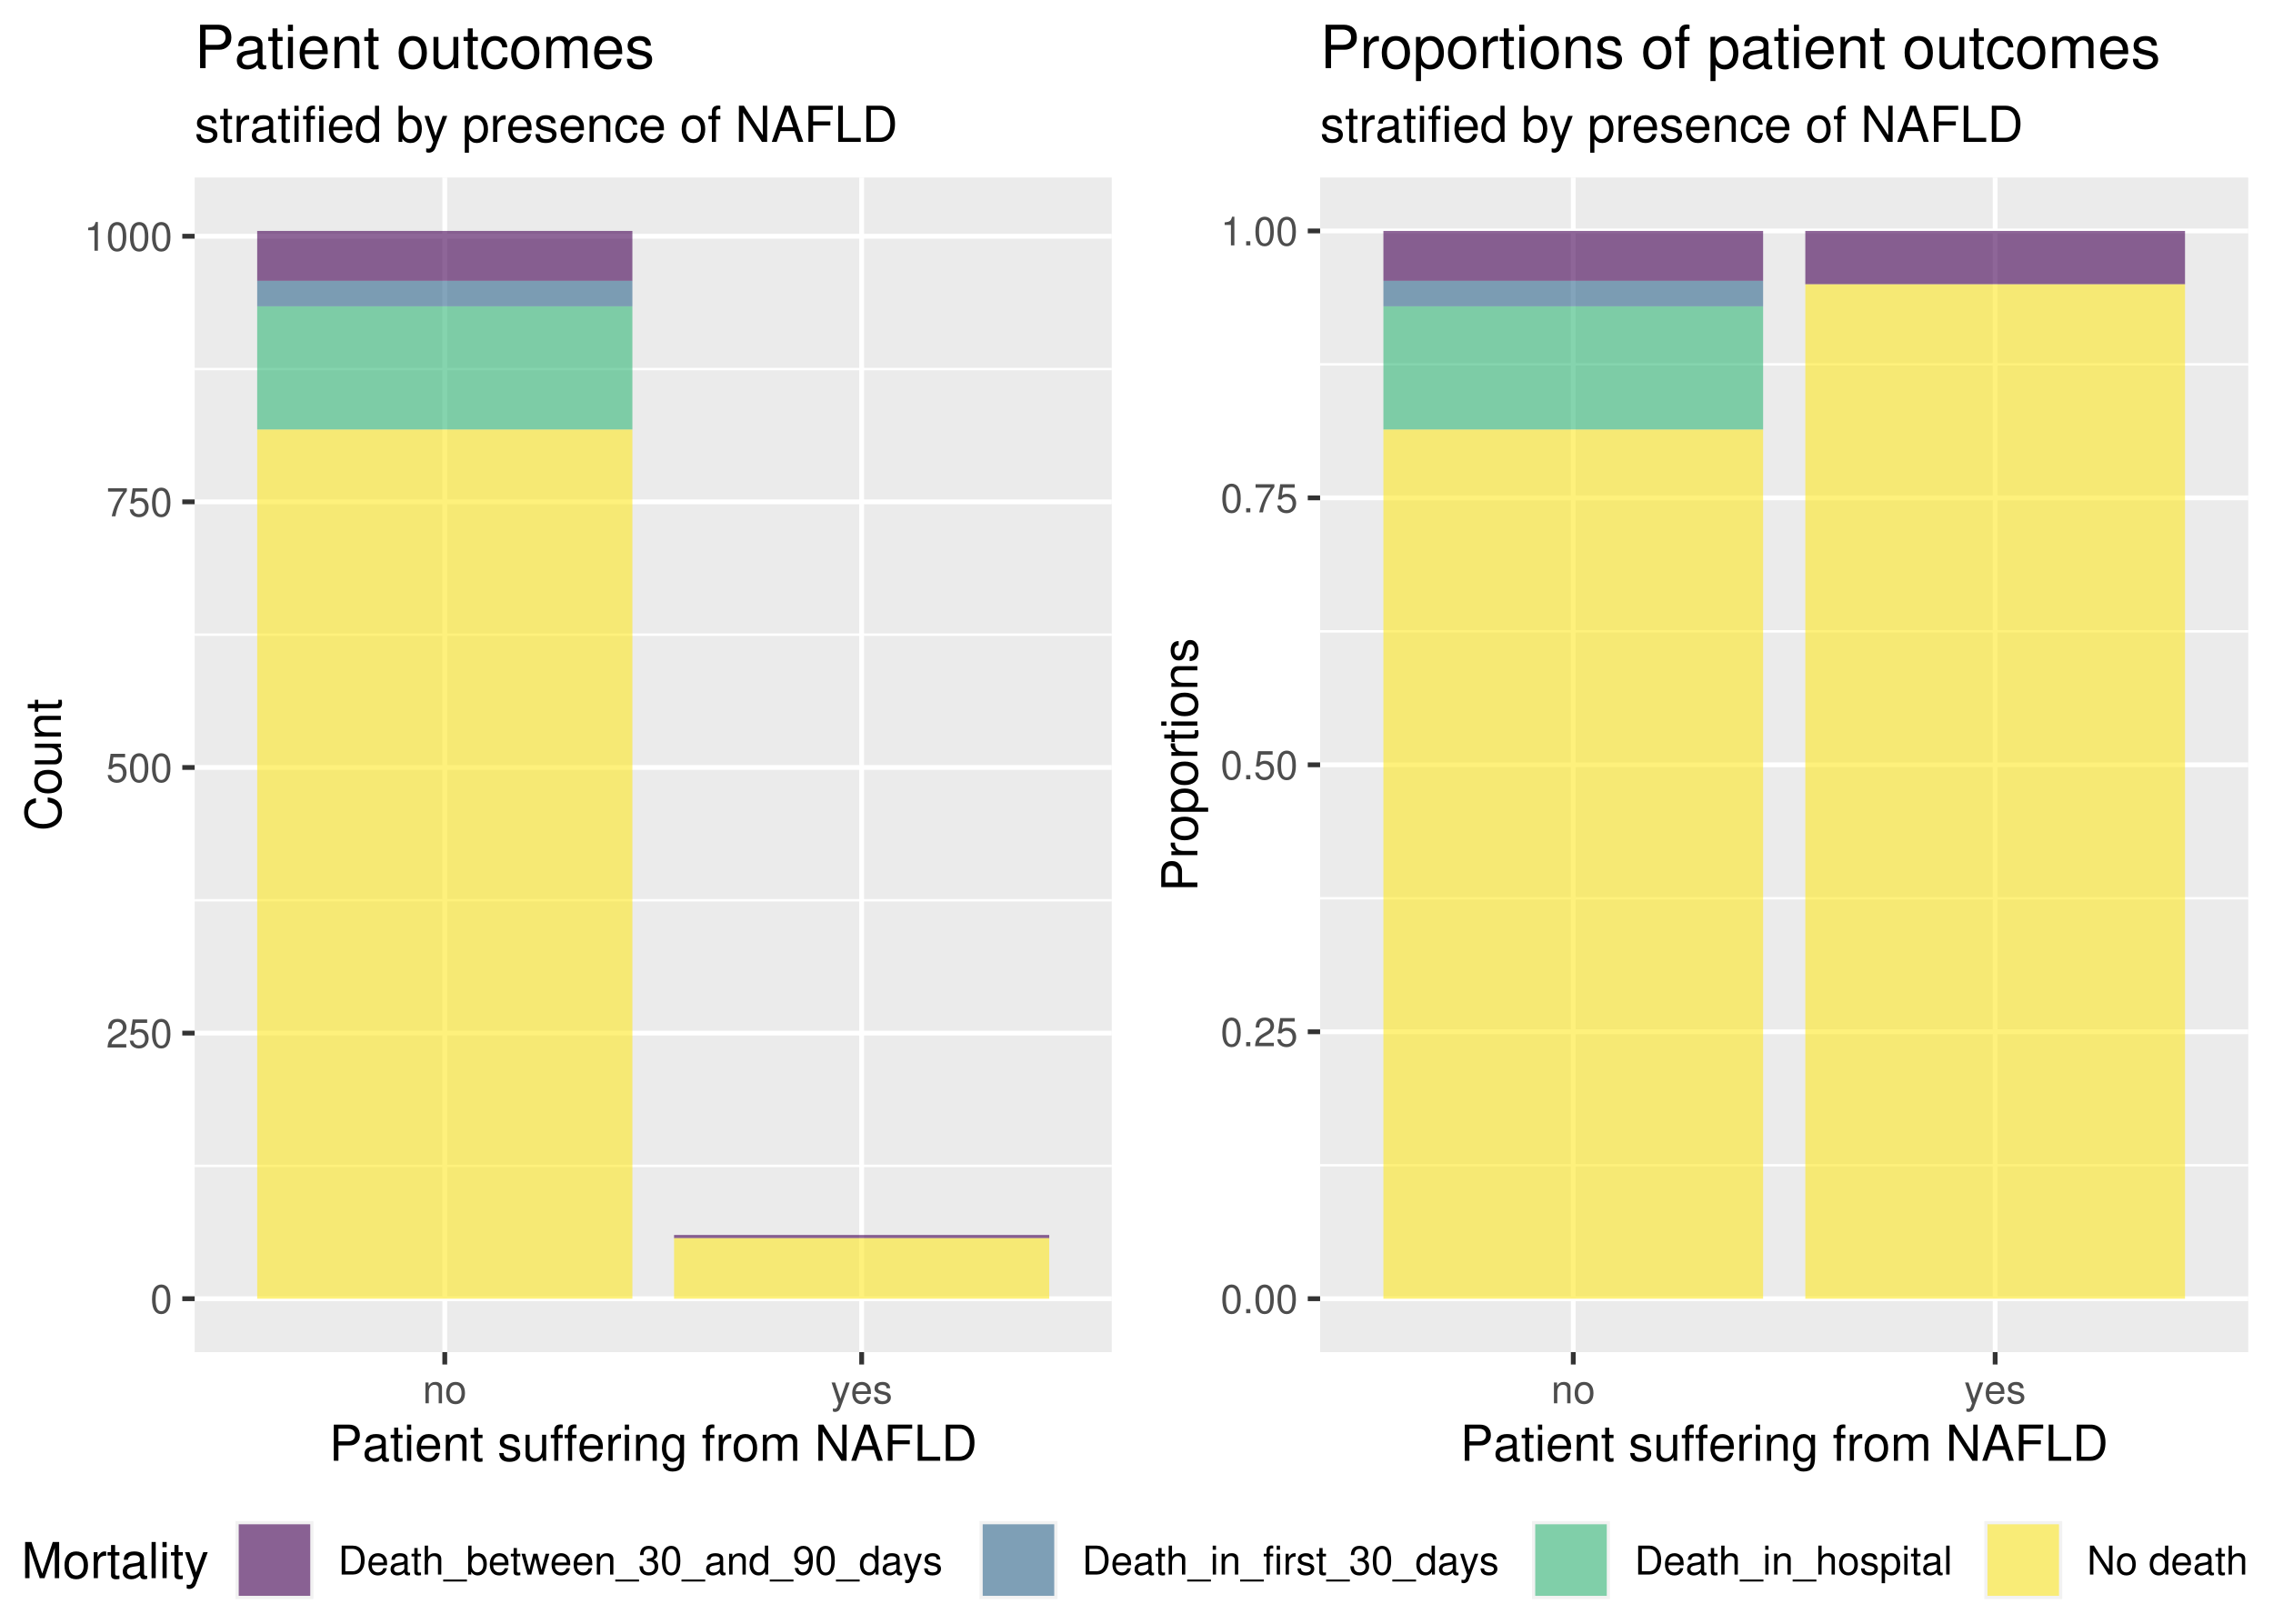 <?xml version="1.0" encoding="UTF-8"?>
<svg xmlns="http://www.w3.org/2000/svg" xmlns:xlink="http://www.w3.org/1999/xlink" width="504pt" height="360pt" viewBox="0 0 504 360" version="1.1">
<defs>
<g>
<symbol overflow="visible" id="glyph0-0">
<path style="stroke:none;" d=""/>
</symbol>
<symbol overflow="visible" id="glyph0-1">
<path style="stroke:none;" d="M 2.422 -6.359 C 1.844 -6.359 1.312 -6.094 0.984 -5.672 C 0.578 -5.109 0.375 -4.25 0.375 -3.078 C 0.375 -0.938 1.078 0.203 2.422 0.203 C 3.734 0.203 4.453 -0.938 4.453 -3.031 C 4.453 -4.25 4.266 -5.078 3.859 -5.672 C 3.531 -6.109 3.016 -6.359 2.422 -6.359 Z M 2.422 -5.672 C 3.25 -5.672 3.672 -4.828 3.672 -3.094 C 3.672 -1.281 3.266 -0.438 2.406 -0.438 C 1.578 -0.438 1.172 -1.312 1.172 -3.062 C 1.172 -4.828 1.578 -5.672 2.422 -5.672 Z M 2.422 -5.672 "/>
</symbol>
<symbol overflow="visible" id="glyph0-2">
<path style="stroke:none;" d="M 4.453 -0.766 L 1.172 -0.766 C 1.25 -1.297 1.531 -1.625 2.297 -2.094 L 3.172 -2.594 C 4.047 -3.062 4.5 -3.719 4.5 -4.5 C 4.5 -5.031 4.281 -5.531 3.922 -5.875 C 3.547 -6.203 3.094 -6.359 2.5 -6.359 C 1.703 -6.359 1.125 -6.078 0.781 -5.531 C 0.547 -5.203 0.453 -4.797 0.438 -4.156 L 1.219 -4.156 C 1.234 -4.594 1.297 -4.844 1.406 -5.062 C 1.594 -5.438 2 -5.688 2.469 -5.688 C 3.172 -5.688 3.703 -5.172 3.703 -4.484 C 3.703 -3.969 3.406 -3.531 2.859 -3.219 L 2.047 -2.75 C 0.75 -2 0.375 -1.406 0.297 -0.016 L 4.453 -0.016 Z M 4.453 -0.766 "/>
</symbol>
<symbol overflow="visible" id="glyph0-3">
<path style="stroke:none;" d="M 4.188 -6.234 L 0.969 -6.234 L 0.5 -2.844 L 1.219 -2.844 C 1.578 -3.266 1.875 -3.422 2.359 -3.422 C 3.203 -3.422 3.719 -2.844 3.719 -1.922 C 3.719 -1.031 3.203 -0.484 2.359 -0.484 C 1.688 -0.484 1.266 -0.828 1.078 -1.531 L 0.312 -1.531 C 0.406 -1.016 0.5 -0.781 0.688 -0.547 C 1.031 -0.078 1.672 0.203 2.375 0.203 C 3.641 0.203 4.516 -0.719 4.516 -2.031 C 4.516 -3.266 3.688 -4.109 2.5 -4.109 C 2.062 -4.109 1.703 -4 1.344 -3.734 L 1.594 -5.469 L 4.188 -5.469 Z M 4.188 -6.234 "/>
</symbol>
<symbol overflow="visible" id="glyph0-4">
<path style="stroke:none;" d="M 4.578 -6.234 L 0.406 -6.234 L 0.406 -5.469 L 3.781 -5.469 C 2.281 -3.359 1.688 -2.047 1.219 0 L 2.047 0 C 2.391 -2 3.172 -3.719 4.578 -5.594 Z M 4.578 -6.234 "/>
</symbol>
<symbol overflow="visible" id="glyph0-5">
<path style="stroke:none;" d="M 2.281 -4.531 L 2.281 0 L 3.047 0 L 3.047 -6.359 L 2.547 -6.359 C 2.266 -5.391 2.094 -5.25 0.891 -5.094 L 0.891 -4.531 Z M 2.281 -4.531 "/>
</symbol>
<symbol overflow="visible" id="glyph0-6">
<path style="stroke:none;" d="M 0.609 -4.609 L 0.609 0 L 1.359 0 L 1.359 -2.547 C 1.359 -3.484 1.844 -4.094 2.609 -4.094 C 3.188 -4.094 3.547 -3.75 3.547 -3.188 L 3.547 0 L 4.281 0 L 4.281 -3.484 C 4.281 -4.25 3.719 -4.734 2.828 -4.734 C 2.141 -4.734 1.703 -4.484 1.297 -3.828 L 1.297 -4.609 Z M 0.609 -4.609 "/>
</symbol>
<symbol overflow="visible" id="glyph0-7">
<path style="stroke:none;" d="M 2.391 -4.734 C 1.094 -4.734 0.312 -3.812 0.312 -2.266 C 0.312 -0.719 1.094 0.203 2.406 0.203 C 3.703 0.203 4.484 -0.719 4.484 -2.234 C 4.484 -3.828 3.734 -4.734 2.391 -4.734 Z M 2.406 -4.062 C 3.234 -4.062 3.719 -3.391 3.719 -2.25 C 3.719 -1.156 3.203 -0.469 2.406 -0.469 C 1.578 -0.469 1.078 -1.156 1.078 -2.266 C 1.078 -3.391 1.578 -4.062 2.406 -4.062 Z M 2.406 -4.062 "/>
</symbol>
<symbol overflow="visible" id="glyph0-8">
<path style="stroke:none;" d="M 3.406 -4.609 L 2.141 -1.016 L 0.953 -4.609 L 0.172 -4.609 L 1.734 0.016 L 1.453 0.75 C 1.328 1.078 1.172 1.203 0.859 1.203 C 0.734 1.203 0.641 1.172 0.469 1.141 L 0.469 1.797 C 0.625 1.875 0.781 1.922 0.969 1.922 C 1.203 1.922 1.453 1.844 1.656 1.703 C 1.875 1.531 2.016 1.344 2.156 0.969 L 4.203 -4.609 Z M 3.406 -4.609 "/>
</symbol>
<symbol overflow="visible" id="glyph0-9">
<path style="stroke:none;" d="M 4.516 -2.062 C 4.516 -2.766 4.453 -3.188 4.328 -3.531 C 4.031 -4.281 3.328 -4.734 2.469 -4.734 C 1.172 -4.734 0.359 -3.766 0.359 -2.25 C 0.359 -0.719 1.141 0.203 2.453 0.203 C 3.5 0.203 4.234 -0.391 4.422 -1.406 L 3.672 -1.406 C 3.469 -0.797 3.062 -0.469 2.469 -0.469 C 2 -0.469 1.609 -0.688 1.359 -1.078 C 1.188 -1.344 1.125 -1.594 1.125 -2.062 Z M 1.141 -2.656 C 1.203 -3.516 1.719 -4.062 2.453 -4.062 C 3.203 -4.062 3.719 -3.484 3.719 -2.656 Z M 1.141 -2.656 "/>
</symbol>
<symbol overflow="visible" id="glyph0-10">
<path style="stroke:none;" d="M 3.859 -3.328 C 3.844 -4.234 3.25 -4.734 2.188 -4.734 C 1.109 -4.734 0.406 -4.188 0.406 -3.328 C 0.406 -2.609 0.781 -2.266 1.875 -2 L 2.562 -1.844 C 3.062 -1.719 3.266 -1.531 3.266 -1.203 C 3.266 -0.766 2.844 -0.469 2.203 -0.469 C 1.797 -0.469 1.469 -0.594 1.281 -0.781 C 1.172 -0.922 1.125 -1.047 1.078 -1.375 L 0.297 -1.375 C 0.328 -0.312 0.938 0.203 2.141 0.203 C 3.297 0.203 4.031 -0.375 4.031 -1.266 C 4.031 -1.938 3.656 -2.328 2.734 -2.547 L 2.031 -2.703 C 1.438 -2.844 1.172 -3.047 1.172 -3.375 C 1.172 -3.797 1.562 -4.062 2.156 -4.062 C 2.75 -4.062 3.062 -3.812 3.078 -3.328 Z M 3.859 -3.328 "/>
</symbol>
<symbol overflow="visible" id="glyph0-11">
<path style="stroke:none;" d="M 1.688 -0.922 L 0.766 -0.922 L 0.766 0 L 1.688 0 Z M 1.688 -0.922 "/>
</symbol>
<symbol overflow="visible" id="glyph0-12">
<path style="stroke:none;" d="M 0.781 0 L 3.25 0 C 4.875 0 5.875 -1.219 5.875 -3.203 C 5.875 -5.203 4.875 -6.406 3.25 -6.406 L 0.781 -6.406 Z M 1.594 -0.719 L 1.594 -5.688 L 3.109 -5.688 C 4.375 -5.688 5.047 -4.844 5.047 -3.203 C 5.047 -1.578 4.375 -0.719 3.109 -0.719 Z M 1.594 -0.719 "/>
</symbol>
<symbol overflow="visible" id="glyph0-13">
<path style="stroke:none;" d="M 4.703 -0.438 C 4.625 -0.406 4.594 -0.406 4.547 -0.406 C 4.297 -0.406 4.156 -0.547 4.156 -0.781 L 4.156 -3.484 C 4.156 -4.297 3.547 -4.734 2.422 -4.734 C 1.734 -4.734 1.203 -4.547 0.891 -4.203 C 0.672 -3.969 0.594 -3.703 0.578 -3.25 L 1.312 -3.25 C 1.375 -3.812 1.703 -4.062 2.391 -4.062 C 3.062 -4.062 3.422 -3.812 3.422 -3.375 L 3.422 -3.188 C 3.406 -2.875 3.25 -2.75 2.656 -2.672 C 1.625 -2.547 1.453 -2.5 1.172 -2.391 C 0.641 -2.156 0.375 -1.766 0.375 -1.156 C 0.375 -0.328 0.953 0.203 1.875 0.203 C 2.469 0.203 2.922 0 3.453 -0.469 C 3.5 0 3.734 0.203 4.203 0.203 C 4.359 0.203 4.453 0.188 4.703 0.125 Z M 3.422 -1.453 C 3.422 -1.203 3.359 -1.062 3.125 -0.859 C 2.828 -0.578 2.469 -0.438 2.047 -0.438 C 1.469 -0.438 1.141 -0.719 1.141 -1.172 C 1.141 -1.656 1.453 -1.906 2.25 -2.016 C 3.031 -2.125 3.172 -2.156 3.422 -2.281 Z M 3.422 -1.453 "/>
</symbol>
<symbol overflow="visible" id="glyph0-14">
<path style="stroke:none;" d="M 2.234 -4.609 L 1.484 -4.609 L 1.484 -5.875 L 0.75 -5.875 L 0.75 -4.609 L 0.125 -4.609 L 0.125 -4.016 L 0.75 -4.016 L 0.75 -0.531 C 0.75 -0.047 1.062 0.203 1.641 0.203 C 1.828 0.203 1.984 0.188 2.234 0.141 L 2.234 -0.469 C 2.125 -0.453 2.031 -0.438 1.875 -0.438 C 1.562 -0.438 1.484 -0.531 1.484 -0.859 L 1.484 -4.016 L 2.234 -4.016 Z M 2.234 -4.609 "/>
</symbol>
<symbol overflow="visible" id="glyph0-15">
<path style="stroke:none;" d="M 0.609 -6.406 L 0.609 0 L 1.344 0 L 1.344 -2.547 C 1.344 -3.484 1.844 -4.094 2.594 -4.094 C 2.844 -4.094 3.062 -4.031 3.25 -3.891 C 3.453 -3.734 3.547 -3.516 3.547 -3.188 L 3.547 0 L 4.281 0 L 4.281 -3.484 C 4.281 -4.25 3.719 -4.734 2.828 -4.734 C 2.172 -4.734 1.781 -4.547 1.344 -3.969 L 1.344 -6.406 Z M 0.609 -6.406 "/>
</symbol>
<symbol overflow="visible" id="glyph0-16">
<path style="stroke:none;" d="M 5.078 1.109 L -0.188 1.109 L -0.188 1.547 L 5.078 1.547 Z M 5.078 1.109 "/>
</symbol>
<symbol overflow="visible" id="glyph0-17">
<path style="stroke:none;" d="M 0.469 -6.406 L 0.469 0 L 1.141 0 L 1.141 -0.594 C 1.484 -0.047 1.953 0.203 2.594 0.203 C 3.812 0.203 4.594 -0.797 4.594 -2.328 C 4.594 -3.812 3.859 -4.734 2.625 -4.734 C 2 -4.734 1.547 -4.5 1.203 -3.984 L 1.203 -6.406 Z M 2.484 -4.062 C 3.312 -4.062 3.828 -3.344 3.828 -2.25 C 3.828 -1.203 3.297 -0.484 2.484 -0.484 C 1.703 -0.484 1.203 -1.188 1.203 -2.266 C 1.203 -3.359 1.703 -4.062 2.484 -4.062 Z M 2.484 -4.062 "/>
</symbol>
<symbol overflow="visible" id="glyph0-18">
<path style="stroke:none;" d="M 4.875 0 L 6.234 -4.609 L 5.406 -4.609 L 4.484 -1.016 L 3.578 -4.609 L 2.688 -4.609 L 1.797 -1.016 L 0.859 -4.609 L 0.047 -4.609 L 1.391 0 L 2.219 0 L 3.109 -3.609 L 4.031 0 Z M 4.875 0 "/>
</symbol>
<symbol overflow="visible" id="glyph0-19">
<path style="stroke:none;" d="M 1.938 -2.922 L 2.359 -2.922 C 3.203 -2.922 3.656 -2.531 3.656 -1.766 C 3.656 -0.969 3.172 -0.484 2.375 -0.484 C 1.516 -0.484 1.109 -0.922 1.062 -1.844 L 0.281 -1.844 C 0.312 -1.344 0.406 -1 0.547 -0.719 C 0.875 -0.109 1.484 0.203 2.344 0.203 C 3.625 0.203 4.453 -0.578 4.453 -1.781 C 4.453 -2.594 4.141 -3.031 3.391 -3.297 C 3.969 -3.531 4.266 -3.969 4.266 -4.609 C 4.266 -5.703 3.547 -6.359 2.359 -6.359 C 1.109 -6.359 0.438 -5.656 0.406 -4.312 L 1.188 -4.312 C 1.203 -4.703 1.234 -4.922 1.328 -5.109 C 1.5 -5.469 1.891 -5.688 2.375 -5.688 C 3.062 -5.688 3.469 -5.266 3.469 -4.578 C 3.469 -4.141 3.312 -3.859 2.969 -3.719 C 2.766 -3.625 2.484 -3.594 1.938 -3.578 Z M 1.938 -2.922 "/>
</symbol>
<symbol overflow="visible" id="glyph0-20">
<path style="stroke:none;" d="M 4.359 -6.406 L 3.625 -6.406 L 3.625 -4.031 C 3.312 -4.5 2.828 -4.734 2.203 -4.734 C 1.016 -4.734 0.234 -3.781 0.234 -2.312 C 0.234 -0.75 0.984 0.203 2.234 0.203 C 2.875 0.203 3.312 -0.031 3.703 -0.609 L 3.703 0 L 4.359 0 Z M 2.328 -4.062 C 3.125 -4.062 3.625 -3.359 3.625 -2.25 C 3.625 -1.188 3.109 -0.484 2.344 -0.484 C 1.531 -0.484 1 -1.203 1 -2.266 C 1 -3.344 1.531 -4.062 2.328 -4.062 Z M 2.328 -4.062 "/>
</symbol>
<symbol overflow="visible" id="glyph0-21">
<path style="stroke:none;" d="M 0.469 -1.453 C 0.609 -0.406 1.281 0.203 2.234 0.203 C 2.922 0.203 3.547 -0.125 3.922 -0.703 C 4.297 -1.328 4.484 -2.109 4.484 -3.25 C 4.484 -4.328 4.312 -5 3.953 -5.562 C 3.609 -6.094 3.062 -6.359 2.375 -6.359 C 1.188 -6.359 0.328 -5.469 0.328 -4.234 C 0.328 -3.062 1.125 -2.25 2.25 -2.25 C 2.844 -2.25 3.281 -2.453 3.672 -2.938 C 3.672 -1.359 3.172 -0.484 2.281 -0.484 C 1.734 -0.484 1.359 -0.828 1.234 -1.453 Z M 2.359 -5.688 C 3.094 -5.688 3.641 -5.078 3.641 -4.25 C 3.641 -3.469 3.109 -2.922 2.344 -2.922 C 1.594 -2.922 1.125 -3.453 1.125 -4.297 C 1.125 -5.109 1.641 -5.688 2.359 -5.688 Z M 2.359 -5.688 "/>
</symbol>
<symbol overflow="visible" id="glyph0-22">
<path style="stroke:none;" d="M 1.312 -4.609 L 0.594 -4.609 L 0.594 0 L 1.312 0 Z M 1.312 -6.406 L 0.578 -6.406 L 0.578 -5.484 L 1.312 -5.484 Z M 1.312 -6.406 "/>
</symbol>
<symbol overflow="visible" id="glyph0-23">
<path style="stroke:none;" d="M 2.266 -4.609 L 1.5 -4.609 L 1.5 -5.328 C 1.5 -5.641 1.672 -5.797 2.016 -5.797 C 2.078 -5.797 2.109 -5.797 2.266 -5.781 L 2.266 -6.391 C 2.109 -6.438 2 -6.438 1.859 -6.438 C 1.172 -6.438 0.781 -6.047 0.781 -5.391 L 0.781 -4.609 L 0.156 -4.609 L 0.156 -4.016 L 0.781 -4.016 L 0.781 0 L 1.5 0 L 1.5 -4.016 L 2.266 -4.016 Z M 2.266 -4.609 "/>
</symbol>
<symbol overflow="visible" id="glyph0-24">
<path style="stroke:none;" d="M 0.609 -4.609 L 0.609 0 L 1.344 0 L 1.344 -2.391 C 1.359 -3.5 1.812 -4 2.828 -3.969 L 2.828 -4.719 C 2.703 -4.734 2.625 -4.734 2.547 -4.734 C 2.062 -4.734 1.703 -4.453 1.281 -3.781 L 1.281 -4.609 Z M 0.609 -4.609 "/>
</symbol>
<symbol overflow="visible" id="glyph0-25">
<path style="stroke:none;" d="M 0.469 1.922 L 1.219 1.922 L 1.219 -0.484 C 1.594 -0.016 2.031 0.203 2.625 0.203 C 3.828 0.203 4.594 -0.75 4.594 -2.219 C 4.594 -3.781 3.844 -4.734 2.625 -4.734 C 2 -4.734 1.5 -4.453 1.156 -3.922 L 1.156 -4.609 L 0.469 -4.609 Z M 2.5 -4.062 C 3.312 -4.062 3.828 -3.344 3.828 -2.25 C 3.828 -1.203 3.297 -0.484 2.5 -0.484 C 1.719 -0.484 1.219 -1.188 1.219 -2.266 C 1.219 -3.359 1.719 -4.062 2.5 -4.062 Z M 2.5 -4.062 "/>
</symbol>
<symbol overflow="visible" id="glyph0-26">
<path style="stroke:none;" d="M 1.344 -6.406 L 0.594 -6.406 L 0.594 0 L 1.344 0 Z M 1.344 -6.406 "/>
</symbol>
<symbol overflow="visible" id="glyph0-27">
<path style="stroke:none;" d="M 5.688 -6.406 L 4.906 -6.406 L 4.906 -1.172 L 1.562 -6.406 L 0.672 -6.406 L 0.672 0 L 1.438 0 L 1.438 -5.203 L 4.766 0 L 5.688 0 Z M 5.688 -6.406 "/>
</symbol>
<symbol overflow="visible" id="glyph0-28">
<path style="stroke:none;" d=""/>
</symbol>
<symbol overflow="visible" id="glyph1-0">
<path style="stroke:none;" d=""/>
</symbol>
<symbol overflow="visible" id="glyph1-1">
<path style="stroke:none;" d="M 2.031 -3.406 L 4.547 -3.406 C 5.172 -3.406 5.672 -3.594 6.094 -3.969 C 6.578 -4.406 6.781 -4.922 6.781 -5.672 C 6.781 -7.172 5.891 -8.016 4.312 -8.016 L 1 -8.016 L 1 0 L 2.031 0 Z M 2.031 -4.297 L 2.031 -7.109 L 4.156 -7.109 C 5.141 -7.109 5.719 -6.594 5.719 -5.703 C 5.719 -4.828 5.141 -4.297 4.156 -4.297 Z M 2.031 -4.297 "/>
</symbol>
<symbol overflow="visible" id="glyph1-2">
<path style="stroke:none;" d="M 5.891 -0.531 C 5.781 -0.516 5.734 -0.516 5.688 -0.516 C 5.375 -0.516 5.188 -0.688 5.188 -0.969 L 5.188 -4.359 C 5.188 -5.375 4.438 -5.922 3.031 -5.922 C 2.172 -5.922 1.5 -5.688 1.109 -5.266 C 0.844 -4.969 0.734 -4.625 0.719 -4.062 L 1.641 -4.062 C 1.719 -4.766 2.141 -5.078 2.984 -5.078 C 3.828 -5.078 4.281 -4.781 4.281 -4.219 L 4.281 -3.984 C 4.266 -3.594 4.062 -3.438 3.328 -3.344 C 2.031 -3.172 1.828 -3.141 1.469 -2.984 C 0.797 -2.703 0.469 -2.203 0.469 -1.453 C 0.469 -0.406 1.188 0.25 2.359 0.25 C 3.078 0.25 3.656 0 4.312 -0.594 C 4.375 0 4.656 0.25 5.266 0.25 C 5.453 0.25 5.578 0.234 5.891 0.156 Z M 4.281 -1.812 C 4.281 -1.5 4.188 -1.312 3.922 -1.062 C 3.547 -0.719 3.094 -0.547 2.547 -0.547 C 1.844 -0.547 1.422 -0.891 1.422 -1.469 C 1.422 -2.078 1.812 -2.391 2.812 -2.531 C 3.781 -2.656 3.969 -2.703 4.281 -2.844 Z M 4.281 -1.812 "/>
</symbol>
<symbol overflow="visible" id="glyph1-3">
<path style="stroke:none;" d="M 2.797 -5.766 L 1.844 -5.766 L 1.844 -7.344 L 0.938 -7.344 L 0.938 -5.766 L 0.156 -5.766 L 0.156 -5.016 L 0.938 -5.016 L 0.938 -0.656 C 0.938 -0.062 1.328 0.25 2.047 0.25 C 2.281 0.25 2.484 0.234 2.797 0.172 L 2.797 -0.594 C 2.656 -0.562 2.547 -0.547 2.359 -0.547 C 1.953 -0.547 1.844 -0.656 1.844 -1.062 L 1.844 -5.016 L 2.797 -5.016 Z M 2.797 -5.766 "/>
</symbol>
<symbol overflow="visible" id="glyph1-4">
<path style="stroke:none;" d="M 1.656 -5.766 L 0.734 -5.766 L 0.734 0 L 1.656 0 Z M 1.656 -8.016 L 0.719 -8.016 L 0.719 -6.859 L 1.656 -6.859 Z M 1.656 -8.016 "/>
</symbol>
<symbol overflow="visible" id="glyph1-5">
<path style="stroke:none;" d="M 5.641 -2.578 C 5.641 -3.453 5.578 -3.984 5.406 -4.406 C 5.031 -5.359 4.156 -5.922 3.078 -5.922 C 1.469 -5.922 0.438 -4.703 0.438 -2.812 C 0.438 -0.906 1.438 0.25 3.062 0.25 C 4.375 0.25 5.297 -0.5 5.516 -1.75 L 4.594 -1.75 C 4.344 -0.984 3.828 -0.594 3.094 -0.594 C 2.516 -0.594 2.016 -0.859 1.703 -1.344 C 1.484 -1.672 1.406 -2 1.391 -2.578 Z M 1.422 -3.328 C 1.5 -4.391 2.141 -5.078 3.062 -5.078 C 4 -5.078 4.656 -4.359 4.656 -3.328 Z M 1.422 -3.328 "/>
</symbol>
<symbol overflow="visible" id="glyph1-6">
<path style="stroke:none;" d="M 0.766 -5.766 L 0.766 0 L 1.688 0 L 1.688 -3.172 C 1.688 -4.359 2.312 -5.125 3.25 -5.125 C 3.984 -5.125 4.438 -4.688 4.438 -4 L 4.438 0 L 5.359 0 L 5.359 -4.359 C 5.359 -5.312 4.641 -5.922 3.531 -5.922 C 2.672 -5.922 2.125 -5.594 1.609 -4.797 L 1.609 -5.766 Z M 0.766 -5.766 "/>
</symbol>
<symbol overflow="visible" id="glyph1-7">
<path style="stroke:none;" d=""/>
</symbol>
<symbol overflow="visible" id="glyph1-8">
<path style="stroke:none;" d="M 4.812 -4.156 C 4.812 -5.297 4.062 -5.922 2.734 -5.922 C 1.391 -5.922 0.516 -5.234 0.516 -4.172 C 0.516 -3.266 0.984 -2.844 2.344 -2.516 L 3.203 -2.297 C 3.844 -2.141 4.094 -1.906 4.094 -1.5 C 4.094 -0.953 3.547 -0.594 2.75 -0.594 C 2.25 -0.594 1.844 -0.734 1.609 -0.984 C 1.469 -1.141 1.391 -1.312 1.344 -1.719 L 0.375 -1.719 C 0.422 -0.391 1.172 0.25 2.672 0.25 C 4.125 0.25 5.047 -0.469 5.047 -1.578 C 5.047 -2.438 4.562 -2.906 3.422 -3.172 L 2.547 -3.391 C 1.797 -3.562 1.469 -3.812 1.469 -4.219 C 1.469 -4.75 1.953 -5.078 2.688 -5.078 C 3.438 -5.078 3.828 -4.766 3.844 -4.156 Z M 4.812 -4.156 "/>
</symbol>
<symbol overflow="visible" id="glyph1-9">
<path style="stroke:none;" d="M 5.297 0 L 5.297 -5.766 L 4.391 -5.766 L 4.391 -2.5 C 4.391 -1.312 3.766 -0.547 2.812 -0.547 C 2.094 -0.547 1.625 -0.984 1.625 -1.688 L 1.625 -5.766 L 0.719 -5.766 L 0.719 -1.312 C 0.719 -0.359 1.438 0.25 2.547 0.25 C 3.406 0.25 3.938 -0.047 4.484 -0.797 L 4.484 0 Z M 5.297 0 "/>
</symbol>
<symbol overflow="visible" id="glyph1-10">
<path style="stroke:none;" d="M 2.844 -5.766 L 1.875 -5.766 L 1.875 -6.672 C 1.875 -7.047 2.094 -7.25 2.516 -7.25 C 2.594 -7.25 2.625 -7.25 2.844 -7.234 L 2.844 -8 C 2.625 -8.047 2.516 -8.047 2.328 -8.047 C 1.469 -8.047 0.969 -7.562 0.969 -6.75 L 0.969 -5.766 L 0.203 -5.766 L 0.203 -5.016 L 0.969 -5.016 L 0.969 0 L 1.875 0 L 1.875 -5.016 L 2.844 -5.016 Z M 2.844 -5.766 "/>
</symbol>
<symbol overflow="visible" id="glyph1-11">
<path style="stroke:none;" d="M 0.766 -5.766 L 0.766 0 L 1.688 0 L 1.688 -2.984 C 1.688 -4.375 2.266 -5 3.531 -4.969 L 3.531 -5.891 C 3.375 -5.922 3.281 -5.922 3.172 -5.922 C 2.578 -5.922 2.141 -5.578 1.609 -4.719 L 1.609 -5.766 Z M 0.766 -5.766 "/>
</symbol>
<symbol overflow="visible" id="glyph1-12">
<path style="stroke:none;" d="M 4.438 -5.766 L 4.438 -4.922 C 3.984 -5.625 3.469 -5.922 2.75 -5.922 C 1.359 -5.922 0.391 -4.625 0.391 -2.781 C 0.391 -1.812 0.609 -1.109 1.109 -0.531 C 1.547 -0.016 2.094 0.25 2.688 0.25 C 3.375 0.25 3.875 -0.062 4.359 -0.781 L 4.359 -0.484 C 4.359 1.062 3.922 1.625 2.781 1.625 C 2 1.625 1.594 1.312 1.5 0.656 L 0.578 0.656 C 0.656 1.734 1.5 2.391 2.766 2.391 C 3.609 2.391 4.312 2.125 4.688 1.656 C 5.125 1.125 5.297 0.406 5.297 -0.953 L 5.297 -5.766 Z M 2.844 -5.078 C 3.812 -5.078 4.359 -4.266 4.359 -2.812 C 4.359 -1.406 3.797 -0.594 2.844 -0.594 C 1.891 -0.594 1.344 -1.422 1.344 -2.844 C 1.344 -4.25 1.891 -5.078 2.844 -5.078 Z M 2.844 -5.078 "/>
</symbol>
<symbol overflow="visible" id="glyph1-13">
<path style="stroke:none;" d="M 2.984 -5.922 C 1.359 -5.922 0.391 -4.781 0.391 -2.844 C 0.391 -0.891 1.359 0.25 3 0.25 C 4.625 0.25 5.609 -0.906 5.609 -2.797 C 5.609 -4.797 4.656 -5.922 2.984 -5.922 Z M 3 -5.078 C 4.031 -5.078 4.656 -4.234 4.656 -2.812 C 4.656 -1.438 4.016 -0.594 3 -0.594 C 1.984 -0.594 1.359 -1.438 1.359 -2.844 C 1.359 -4.234 1.984 -5.078 3 -5.078 Z M 3 -5.078 "/>
</symbol>
<symbol overflow="visible" id="glyph1-14">
<path style="stroke:none;" d="M 0.766 -5.766 L 0.766 0 L 1.688 0 L 1.688 -3.625 C 1.688 -4.453 2.297 -5.125 3.047 -5.125 C 3.734 -5.125 4.109 -4.703 4.109 -3.969 L 4.109 0 L 5.031 0 L 5.031 -3.625 C 5.031 -4.453 5.641 -5.125 6.391 -5.125 C 7.062 -5.125 7.453 -4.703 7.453 -3.969 L 7.453 0 L 8.375 0 L 8.375 -4.328 C 8.375 -5.359 7.781 -5.922 6.703 -5.922 C 5.938 -5.922 5.484 -5.703 4.938 -5.047 C 4.594 -5.672 4.141 -5.922 3.391 -5.922 C 2.625 -5.922 2.094 -5.641 1.609 -4.953 L 1.609 -5.766 Z M 0.766 -5.766 "/>
</symbol>
<symbol overflow="visible" id="glyph1-15">
<path style="stroke:none;" d="M 7.109 -8.016 L 6.141 -8.016 L 6.141 -1.469 L 1.953 -8.016 L 0.844 -8.016 L 0.844 0 L 1.797 0 L 1.797 -6.5 L 5.953 0 L 7.109 0 Z M 7.109 -8.016 "/>
</symbol>
<symbol overflow="visible" id="glyph1-16">
<path style="stroke:none;" d="M 5.219 -2.406 L 6.031 0 L 7.188 0 L 4.359 -8.016 L 3.047 -8.016 L 0.188 0 L 1.281 0 L 2.125 -2.406 Z M 4.922 -3.266 L 2.375 -3.266 L 3.703 -6.922 Z M 4.922 -3.266 "/>
</symbol>
<symbol overflow="visible" id="glyph1-17">
<path style="stroke:none;" d="M 2.016 -3.656 L 5.844 -3.656 L 5.844 -4.547 L 2.016 -4.547 L 2.016 -7.109 L 6.375 -7.109 L 6.375 -8.016 L 0.984 -8.016 L 0.984 0 L 2.016 0 Z M 2.016 -3.656 "/>
</symbol>
<symbol overflow="visible" id="glyph1-18">
<path style="stroke:none;" d="M 1.906 -8.016 L 0.875 -8.016 L 0.875 0 L 5.859 0 L 5.859 -0.906 L 1.906 -0.906 Z M 1.906 -8.016 "/>
</symbol>
<symbol overflow="visible" id="glyph1-19">
<path style="stroke:none;" d="M 0.984 0 L 4.062 0 C 6.094 0 7.344 -1.516 7.344 -4.016 C 7.344 -6.5 6.109 -8.016 4.062 -8.016 L 0.984 -8.016 Z M 2 -0.906 L 2 -7.109 L 3.891 -7.109 C 5.484 -7.109 6.312 -6.047 6.312 -4 C 6.312 -1.969 5.484 -0.906 3.891 -0.906 Z M 2 -0.906 "/>
</symbol>
<symbol overflow="visible" id="glyph1-20">
<path style="stroke:none;" d="M 5.438 -8.016 L 4.531 -8.016 L 4.531 -5.031 C 4.141 -5.625 3.531 -5.922 2.766 -5.922 C 1.266 -5.922 0.281 -4.734 0.281 -2.891 C 0.281 -0.953 1.234 0.25 2.797 0.25 C 3.594 0.25 4.141 -0.047 4.625 -0.766 L 4.625 0 L 5.438 0 Z M 2.922 -5.078 C 3.906 -5.078 4.531 -4.203 4.531 -2.812 C 4.531 -1.484 3.891 -0.609 2.922 -0.609 C 1.906 -0.609 1.25 -1.5 1.25 -2.844 C 1.25 -4.188 1.906 -5.078 2.922 -5.078 Z M 2.922 -5.078 "/>
</symbol>
<symbol overflow="visible" id="glyph1-21">
<path style="stroke:none;" d="M 0.594 -8.016 L 0.594 0 L 1.422 0 L 1.422 -0.734 C 1.859 -0.062 2.438 0.25 3.25 0.25 C 4.766 0.25 5.75 -0.984 5.75 -2.906 C 5.75 -4.781 4.812 -5.922 3.281 -5.922 C 2.5 -5.922 1.938 -5.625 1.5 -4.984 L 1.5 -8.016 Z M 3.109 -5.078 C 4.141 -5.078 4.797 -4.188 4.797 -2.812 C 4.797 -1.5 4.109 -0.609 3.109 -0.609 C 2.141 -0.609 1.5 -1.484 1.5 -2.844 C 1.5 -4.188 2.141 -5.078 3.109 -5.078 Z M 3.109 -5.078 "/>
</symbol>
<symbol overflow="visible" id="glyph1-22">
<path style="stroke:none;" d="M 4.266 -5.766 L 2.672 -1.281 L 1.203 -5.766 L 0.219 -5.766 L 2.172 0.016 L 1.812 0.938 C 1.656 1.344 1.469 1.5 1.078 1.5 C 0.922 1.5 0.797 1.469 0.594 1.438 L 0.594 2.25 C 0.781 2.359 0.969 2.391 1.203 2.391 C 1.5 2.391 1.828 2.297 2.062 2.125 C 2.359 1.906 2.516 1.672 2.688 1.203 L 5.266 -5.766 Z M 4.266 -5.766 "/>
</symbol>
<symbol overflow="visible" id="glyph1-23">
<path style="stroke:none;" d="M 0.594 2.391 L 1.516 2.391 L 1.516 -0.609 C 2 -0.016 2.547 0.25 3.281 0.25 C 4.781 0.25 5.75 -0.953 5.75 -2.781 C 5.75 -4.719 4.812 -5.922 3.281 -5.922 C 2.5 -5.922 1.875 -5.578 1.438 -4.891 L 1.438 -5.766 L 0.594 -5.766 Z M 3.125 -5.078 C 4.141 -5.078 4.797 -4.188 4.797 -2.812 C 4.797 -1.5 4.125 -0.609 3.125 -0.609 C 2.141 -0.609 1.516 -1.484 1.516 -2.844 C 1.516 -4.188 2.141 -5.078 3.125 -5.078 Z M 3.125 -5.078 "/>
</symbol>
<symbol overflow="visible" id="glyph1-24">
<path style="stroke:none;" d="M 5.188 -3.828 C 5.141 -4.391 5.016 -4.75 4.797 -5.078 C 4.406 -5.609 3.703 -5.922 2.906 -5.922 C 1.344 -5.922 0.344 -4.703 0.344 -2.781 C 0.344 -0.922 1.328 0.25 2.891 0.25 C 4.266 0.25 5.141 -0.578 5.25 -1.984 L 4.328 -1.984 C 4.172 -1.062 3.703 -0.594 2.922 -0.594 C 1.906 -0.594 1.297 -1.422 1.297 -2.781 C 1.297 -4.219 1.891 -5.078 2.891 -5.078 C 3.656 -5.078 4.141 -4.625 4.25 -3.828 Z M 5.188 -3.828 "/>
</symbol>
<symbol overflow="visible" id="glyph1-25">
<path style="stroke:none;" d="M 5.141 0 L 7.406 -6.719 L 7.406 0 L 8.375 0 L 8.375 -8.016 L 6.953 -8.016 L 4.625 -1.031 L 2.25 -8.016 L 0.828 -8.016 L 0.828 0 L 1.797 0 L 1.797 -6.719 L 4.062 0 Z M 5.141 0 "/>
</symbol>
<symbol overflow="visible" id="glyph1-26">
<path style="stroke:none;" d="M 1.672 -8.016 L 0.75 -8.016 L 0.75 0 L 1.672 0 Z M 1.672 -8.016 "/>
</symbol>
<symbol overflow="visible" id="glyph2-0">
<path style="stroke:none;" d=""/>
</symbol>
<symbol overflow="visible" id="glyph2-1">
<path style="stroke:none;" d="M -5.531 -7.281 C -7.297 -6.969 -8.156 -5.953 -8.156 -4.188 C -8.156 -3.109 -7.812 -2.25 -7.156 -1.656 C -6.359 -0.922 -5.219 -0.531 -3.922 -0.531 C -2.594 -0.531 -1.469 -0.938 -0.688 -1.688 C -0.047 -2.312 0.25 -3.109 0.25 -4.141 C 0.25 -6.109 -0.797 -7.203 -2.922 -7.453 L -2.922 -6.391 C -2.375 -6.297 -2 -6.188 -1.688 -6.031 C -1.016 -5.703 -0.656 -5.016 -0.656 -4.156 C -0.656 -2.562 -1.922 -1.547 -3.922 -1.547 C -5.984 -1.547 -7.25 -2.516 -7.25 -4.062 C -7.25 -4.719 -7.062 -5.328 -6.75 -5.656 C -6.469 -5.953 -6.141 -6.109 -5.531 -6.234 Z M -5.531 -7.281 "/>
</symbol>
<symbol overflow="visible" id="glyph2-2">
<path style="stroke:none;" d="M -5.922 -2.984 C -5.922 -1.359 -4.781 -0.391 -2.844 -0.391 C -0.891 -0.391 0.25 -1.359 0.25 -3 C 0.25 -4.625 -0.906 -5.609 -2.797 -5.609 C -4.797 -5.609 -5.922 -4.656 -5.922 -2.984 Z M -5.078 -3 C -5.078 -4.031 -4.234 -4.656 -2.812 -4.656 C -1.438 -4.656 -0.594 -4.016 -0.594 -3 C -0.594 -1.984 -1.438 -1.359 -2.844 -1.359 C -4.234 -1.359 -5.078 -1.984 -5.078 -3 Z M -5.078 -3 "/>
</symbol>
<symbol overflow="visible" id="glyph2-3">
<path style="stroke:none;" d="M 0 -5.297 L -5.766 -5.297 L -5.766 -4.391 L -2.5 -4.391 C -1.312 -4.391 -0.547 -3.766 -0.547 -2.812 C -0.547 -2.094 -0.984 -1.625 -1.688 -1.625 L -5.766 -1.625 L -5.766 -0.719 L -1.312 -0.719 C -0.359 -0.719 0.25 -1.438 0.25 -2.547 C 0.25 -3.406 -0.047 -3.938 -0.797 -4.484 L 0 -4.484 Z M 0 -5.297 "/>
</symbol>
<symbol overflow="visible" id="glyph2-4">
<path style="stroke:none;" d="M -5.766 -0.766 L 0 -0.766 L 0 -1.688 L -3.172 -1.688 C -4.359 -1.688 -5.125 -2.312 -5.125 -3.25 C -5.125 -3.984 -4.688 -4.438 -4 -4.438 L 0 -4.438 L 0 -5.359 L -4.359 -5.359 C -5.312 -5.359 -5.922 -4.641 -5.922 -3.531 C -5.922 -2.672 -5.594 -2.125 -4.797 -1.609 L -5.766 -1.609 Z M -5.766 -0.766 "/>
</symbol>
<symbol overflow="visible" id="glyph2-5">
<path style="stroke:none;" d="M -5.766 -2.797 L -5.766 -1.844 L -7.344 -1.844 L -7.344 -0.938 L -5.766 -0.938 L -5.766 -0.156 L -5.016 -0.156 L -5.016 -0.938 L -0.656 -0.938 C -0.062 -0.938 0.25 -1.328 0.25 -2.047 C 0.25 -2.281 0.234 -2.484 0.172 -2.797 L -0.594 -2.797 C -0.562 -2.656 -0.547 -2.547 -0.547 -2.359 C -0.547 -1.953 -0.656 -1.844 -1.062 -1.844 L -5.016 -1.844 L -5.016 -2.797 Z M -5.766 -2.797 "/>
</symbol>
<symbol overflow="visible" id="glyph2-6">
<path style="stroke:none;" d="M -3.406 -2.031 L -3.406 -4.547 C -3.406 -5.172 -3.594 -5.672 -3.969 -6.094 C -4.406 -6.578 -4.922 -6.781 -5.672 -6.781 C -7.172 -6.781 -8.016 -5.891 -8.016 -4.312 L -8.016 -1 L 0 -1 L 0 -2.031 Z M -4.297 -2.031 L -7.109 -2.031 L -7.109 -4.156 C -7.109 -5.141 -6.594 -5.719 -5.703 -5.719 C -4.828 -5.719 -4.297 -5.141 -4.297 -4.156 Z M -4.297 -2.031 "/>
</symbol>
<symbol overflow="visible" id="glyph2-7">
<path style="stroke:none;" d="M -5.766 -0.766 L 0 -0.766 L 0 -1.688 L -2.984 -1.688 C -4.375 -1.688 -5 -2.266 -4.969 -3.531 L -5.891 -3.531 C -5.922 -3.375 -5.922 -3.281 -5.922 -3.172 C -5.922 -2.578 -5.578 -2.141 -4.719 -1.609 L -5.766 -1.609 Z M -5.766 -0.766 "/>
</symbol>
<symbol overflow="visible" id="glyph2-8">
<path style="stroke:none;" d="M 2.391 -0.594 L 2.391 -1.516 L -0.609 -1.516 C -0.016 -2 0.25 -2.547 0.25 -3.281 C 0.25 -4.781 -0.953 -5.75 -2.781 -5.75 C -4.719 -5.75 -5.922 -4.812 -5.922 -3.281 C -5.922 -2.5 -5.578 -1.875 -4.891 -1.438 L -5.766 -1.438 L -5.766 -0.594 Z M -5.078 -3.125 C -5.078 -4.141 -4.188 -4.797 -2.812 -4.797 C -1.5 -4.797 -0.609 -4.125 -0.609 -3.125 C -0.609 -2.141 -1.484 -1.516 -2.844 -1.516 C -4.188 -1.516 -5.078 -2.141 -5.078 -3.125 Z M -5.078 -3.125 "/>
</symbol>
<symbol overflow="visible" id="glyph2-9">
<path style="stroke:none;" d="M -5.766 -1.656 L -5.766 -0.734 L 0 -0.734 L 0 -1.656 Z M -8.016 -1.656 L -8.016 -0.719 L -6.859 -0.719 L -6.859 -1.656 Z M -8.016 -1.656 "/>
</symbol>
<symbol overflow="visible" id="glyph2-10">
<path style="stroke:none;" d="M -4.156 -4.812 C -5.297 -4.812 -5.922 -4.062 -5.922 -2.734 C -5.922 -1.391 -5.234 -0.516 -4.172 -0.516 C -3.266 -0.516 -2.844 -0.984 -2.516 -2.344 L -2.297 -3.203 C -2.141 -3.844 -1.906 -4.094 -1.5 -4.094 C -0.953 -4.094 -0.594 -3.547 -0.594 -2.75 C -0.594 -2.25 -0.734 -1.844 -0.984 -1.609 C -1.141 -1.469 -1.312 -1.391 -1.719 -1.344 L -1.719 -0.375 C -0.391 -0.422 0.25 -1.172 0.25 -2.672 C 0.25 -4.125 -0.469 -5.047 -1.578 -5.047 C -2.438 -5.047 -2.906 -4.562 -3.172 -3.422 L -3.391 -2.547 C -3.562 -1.797 -3.812 -1.469 -4.219 -1.469 C -4.75 -1.469 -5.078 -1.953 -5.078 -2.688 C -5.078 -3.438 -4.766 -3.828 -4.156 -3.844 Z M -4.156 -4.812 "/>
</symbol>
<symbol overflow="visible" id="glyph3-0">
<path style="stroke:none;" d=""/>
</symbol>
<symbol overflow="visible" id="glyph3-1">
<path style="stroke:none;" d="M 2.422 -4.078 L 5.453 -4.078 C 6.203 -4.078 6.797 -4.297 7.312 -4.766 C 7.891 -5.297 8.141 -5.922 8.141 -6.797 C 8.141 -8.609 7.078 -9.625 5.172 -9.625 L 1.203 -9.625 L 1.203 0 L 2.422 0 Z M 2.422 -5.156 L 2.422 -8.547 L 4.984 -8.547 C 6.172 -8.547 6.859 -7.906 6.859 -6.859 C 6.859 -5.797 6.172 -5.156 4.984 -5.156 Z M 2.422 -5.156 "/>
</symbol>
<symbol overflow="visible" id="glyph3-2">
<path style="stroke:none;" d="M 7.062 -0.641 C 6.938 -0.625 6.891 -0.625 6.828 -0.625 C 6.438 -0.625 6.234 -0.812 6.234 -1.156 L 6.234 -5.234 C 6.234 -6.453 5.328 -7.109 3.625 -7.109 C 2.609 -7.109 1.812 -6.828 1.328 -6.312 C 1.016 -5.953 0.891 -5.562 0.859 -4.875 L 1.969 -4.875 C 2.062 -5.719 2.562 -6.094 3.594 -6.094 C 4.594 -6.094 5.141 -5.734 5.141 -5.062 L 5.141 -4.781 C 5.125 -4.297 4.891 -4.125 3.984 -4.016 C 2.422 -3.812 2.188 -3.766 1.766 -3.594 C 0.969 -3.25 0.547 -2.641 0.547 -1.75 C 0.547 -0.484 1.422 0.297 2.828 0.297 C 3.703 0.297 4.391 0 5.172 -0.719 C 5.25 0 5.594 0.297 6.312 0.297 C 6.547 0.297 6.688 0.281 7.062 0.188 Z M 5.141 -2.172 C 5.141 -1.812 5.031 -1.578 4.703 -1.281 C 4.25 -0.875 3.703 -0.656 3.062 -0.656 C 2.203 -0.656 1.703 -1.062 1.703 -1.766 C 1.703 -2.5 2.172 -2.859 3.359 -3.031 C 4.547 -3.188 4.766 -3.25 5.141 -3.422 Z M 5.141 -2.172 "/>
</symbol>
<symbol overflow="visible" id="glyph3-3">
<path style="stroke:none;" d="M 3.359 -6.922 L 2.219 -6.922 L 2.219 -8.812 L 1.125 -8.812 L 1.125 -6.922 L 0.188 -6.922 L 0.188 -6.016 L 1.125 -6.016 L 1.125 -0.797 C 1.125 -0.078 1.594 0.297 2.453 0.297 C 2.75 0.297 2.984 0.281 3.359 0.219 L 3.359 -0.719 C 3.188 -0.672 3.047 -0.656 2.828 -0.656 C 2.344 -0.656 2.219 -0.797 2.219 -1.281 L 2.219 -6.016 L 3.359 -6.016 Z M 3.359 -6.922 "/>
</symbol>
<symbol overflow="visible" id="glyph3-4">
<path style="stroke:none;" d="M 1.984 -6.922 L 0.891 -6.922 L 0.891 0 L 1.984 0 Z M 1.984 -9.625 L 0.875 -9.625 L 0.875 -8.234 L 1.984 -8.234 Z M 1.984 -9.625 "/>
</symbol>
<symbol overflow="visible" id="glyph3-5">
<path style="stroke:none;" d="M 6.766 -3.094 C 6.766 -4.141 6.688 -4.781 6.5 -5.297 C 6.047 -6.438 4.984 -7.109 3.703 -7.109 C 1.766 -7.109 0.531 -5.656 0.531 -3.359 C 0.531 -1.078 1.719 0.297 3.672 0.297 C 5.25 0.297 6.344 -0.594 6.625 -2.094 L 5.516 -2.094 C 5.219 -1.188 4.594 -0.719 3.703 -0.719 C 3.016 -0.719 2.422 -1.031 2.047 -1.609 C 1.781 -2 1.688 -2.406 1.672 -3.094 Z M 1.703 -3.984 C 1.797 -5.266 2.578 -6.094 3.688 -6.094 C 4.812 -6.094 5.578 -5.234 5.578 -3.984 Z M 1.703 -3.984 "/>
</symbol>
<symbol overflow="visible" id="glyph3-6">
<path style="stroke:none;" d="M 0.922 -6.922 L 0.922 0 L 2.031 0 L 2.031 -3.812 C 2.031 -5.234 2.766 -6.156 3.906 -6.156 C 4.781 -6.156 5.328 -5.625 5.328 -4.797 L 5.328 0 L 6.438 0 L 6.438 -5.234 C 6.438 -6.375 5.578 -7.109 4.234 -7.109 C 3.203 -7.109 2.547 -6.719 1.938 -5.75 L 1.938 -6.922 Z M 0.922 -6.922 "/>
</symbol>
<symbol overflow="visible" id="glyph3-7">
<path style="stroke:none;" d=""/>
</symbol>
<symbol overflow="visible" id="glyph3-8">
<path style="stroke:none;" d="M 3.594 -7.109 C 1.641 -7.109 0.469 -5.734 0.469 -3.406 C 0.469 -1.062 1.641 0.297 3.609 0.297 C 5.562 0.297 6.734 -1.078 6.734 -3.359 C 6.734 -5.75 5.594 -7.109 3.594 -7.109 Z M 3.609 -6.094 C 4.844 -6.094 5.578 -5.078 5.578 -3.359 C 5.578 -1.734 4.812 -0.719 3.609 -0.719 C 2.375 -0.719 1.625 -1.734 1.625 -3.406 C 1.625 -5.078 2.375 -6.094 3.609 -6.094 Z M 3.609 -6.094 "/>
</symbol>
<symbol overflow="visible" id="glyph3-9">
<path style="stroke:none;" d="M 6.359 0 L 6.359 -6.922 L 5.266 -6.922 L 5.266 -3 C 5.266 -1.578 4.531 -0.656 3.375 -0.656 C 2.516 -0.656 1.953 -1.188 1.953 -2.016 L 1.953 -6.922 L 0.859 -6.922 L 0.859 -1.578 C 0.859 -0.438 1.719 0.297 3.062 0.297 C 4.078 0.297 4.734 -0.047 5.375 -0.969 L 5.375 0 Z M 6.359 0 "/>
</symbol>
<symbol overflow="visible" id="glyph3-10">
<path style="stroke:none;" d="M 6.219 -4.594 C 6.172 -5.266 6.016 -5.703 5.75 -6.094 C 5.281 -6.734 4.453 -7.109 3.484 -7.109 C 1.609 -7.109 0.406 -5.641 0.406 -3.344 C 0.406 -1.109 1.594 0.297 3.469 0.297 C 5.125 0.297 6.172 -0.688 6.297 -2.375 L 5.188 -2.375 C 5 -1.266 4.438 -0.719 3.5 -0.719 C 2.281 -0.719 1.562 -1.703 1.562 -3.344 C 1.562 -5.062 2.266 -6.094 3.469 -6.094 C 4.391 -6.094 4.984 -5.562 5.109 -4.594 Z M 6.219 -4.594 "/>
</symbol>
<symbol overflow="visible" id="glyph3-11">
<path style="stroke:none;" d="M 0.922 -6.922 L 0.922 0 L 2.031 0 L 2.031 -4.344 C 2.031 -5.344 2.766 -6.156 3.656 -6.156 C 4.469 -6.156 4.938 -5.656 4.938 -4.766 L 4.938 0 L 6.047 0 L 6.047 -4.344 C 6.047 -5.344 6.766 -6.156 7.672 -6.156 C 8.469 -6.156 8.953 -5.641 8.953 -4.766 L 8.953 0 L 10.062 0 L 10.062 -5.188 C 10.062 -6.438 9.344 -7.109 8.047 -7.109 C 7.125 -7.109 6.578 -6.844 5.922 -6.062 C 5.516 -6.797 4.969 -7.109 4.062 -7.109 C 3.141 -7.109 2.516 -6.766 1.938 -5.938 L 1.938 -6.922 Z M 0.922 -6.922 "/>
</symbol>
<symbol overflow="visible" id="glyph3-12">
<path style="stroke:none;" d="M 5.781 -4.984 C 5.766 -6.344 4.875 -7.109 3.281 -7.109 C 1.656 -7.109 0.625 -6.281 0.625 -5 C 0.625 -3.922 1.172 -3.406 2.812 -3.016 L 3.844 -2.766 C 4.609 -2.578 4.906 -2.297 4.906 -1.812 C 4.906 -1.156 4.266 -0.719 3.297 -0.719 C 2.703 -0.719 2.203 -0.891 1.922 -1.172 C 1.75 -1.375 1.672 -1.578 1.609 -2.062 L 0.453 -2.062 C 0.5 -0.469 1.406 0.297 3.203 0.297 C 4.953 0.297 6.062 -0.547 6.062 -1.891 C 6.062 -2.922 5.484 -3.484 4.109 -3.812 L 3.047 -4.062 C 2.156 -4.281 1.766 -4.562 1.766 -5.062 C 1.766 -5.703 2.344 -6.094 3.234 -6.094 C 4.125 -6.094 4.594 -5.719 4.625 -4.984 Z M 5.781 -4.984 "/>
</symbol>
<symbol overflow="visible" id="glyph3-13">
<path style="stroke:none;" d="M 0.906 -6.922 L 0.906 0 L 2.016 0 L 2.016 -3.594 C 2.031 -5.25 2.719 -6 4.234 -5.953 L 4.234 -7.078 C 4.047 -7.109 3.953 -7.109 3.812 -7.109 C 3.109 -7.109 2.562 -6.688 1.922 -5.672 L 1.922 -6.922 Z M 0.906 -6.922 "/>
</symbol>
<symbol overflow="visible" id="glyph3-14">
<path style="stroke:none;" d="M 0.719 2.875 L 1.828 2.875 L 1.828 -0.719 C 2.406 -0.016 3.047 0.297 3.953 0.297 C 5.75 0.297 6.906 -1.141 6.906 -3.344 C 6.906 -5.672 5.766 -7.109 3.938 -7.109 C 3 -7.109 2.25 -6.688 1.734 -5.875 L 1.734 -6.922 L 0.719 -6.922 Z M 3.75 -6.094 C 4.969 -6.094 5.75 -5.016 5.75 -3.359 C 5.75 -1.797 4.953 -0.719 3.75 -0.719 C 2.578 -0.719 1.828 -1.781 1.828 -3.406 C 1.828 -5.031 2.578 -6.094 3.75 -6.094 Z M 3.75 -6.094 "/>
</symbol>
<symbol overflow="visible" id="glyph3-15">
<path style="stroke:none;" d="M 3.406 -6.922 L 2.25 -6.922 L 2.25 -8 C 2.25 -8.469 2.516 -8.703 3.031 -8.703 C 3.109 -8.703 3.156 -8.703 3.406 -8.688 L 3.406 -9.594 C 3.156 -9.656 3.016 -9.672 2.781 -9.672 C 1.766 -9.672 1.156 -9.078 1.156 -8.094 L 1.156 -6.922 L 0.234 -6.922 L 0.234 -6.016 L 1.156 -6.016 L 1.156 0 L 2.25 0 L 2.25 -6.016 L 3.406 -6.016 Z M 3.406 -6.922 "/>
</symbol>
</g>
<clipPath id="clip1">
  <path d="M 0 0 L 252 0 L 252 331.762 L 0 331.762 Z M 0 0 "/>
</clipPath>
<clipPath id="clip2">
  <path d="M 43.16 39.359 L 246.52 39.359 L 246.52 299.777 L 43.16 299.777 Z M 43.16 39.359 "/>
</clipPath>
<clipPath id="clip3">
  <path d="M 43.16 258 L 246.52 258 L 246.52 259 L 43.16 259 Z M 43.16 258 "/>
</clipPath>
<clipPath id="clip4">
  <path d="M 43.16 199 L 246.52 199 L 246.52 200 L 43.16 200 Z M 43.16 199 "/>
</clipPath>
<clipPath id="clip5">
  <path d="M 43.16 140 L 246.52 140 L 246.52 141 L 43.16 141 Z M 43.16 140 "/>
</clipPath>
<clipPath id="clip6">
  <path d="M 43.16 81 L 246.52 81 L 246.52 83 L 43.16 83 Z M 43.16 81 "/>
</clipPath>
<clipPath id="clip7">
  <path d="M 43.16 287 L 246.52 287 L 246.52 289 L 43.16 289 Z M 43.16 287 "/>
</clipPath>
<clipPath id="clip8">
  <path d="M 43.16 228 L 246.52 228 L 246.52 230 L 43.16 230 Z M 43.16 228 "/>
</clipPath>
<clipPath id="clip9">
  <path d="M 43.16 169 L 246.52 169 L 246.52 171 L 43.16 171 Z M 43.16 169 "/>
</clipPath>
<clipPath id="clip10">
  <path d="M 43.16 110 L 246.52 110 L 246.52 112 L 43.16 112 Z M 43.16 110 "/>
</clipPath>
<clipPath id="clip11">
  <path d="M 43.16 51 L 246.52 51 L 246.52 53 L 43.16 53 Z M 43.16 51 "/>
</clipPath>
<clipPath id="clip12">
  <path d="M 98 39.359 L 100 39.359 L 100 299.777 L 98 299.777 Z M 98 39.359 "/>
</clipPath>
<clipPath id="clip13">
  <path d="M 190 39.359 L 192 39.359 L 192 299.777 L 190 299.777 Z M 190 39.359 "/>
</clipPath>
<clipPath id="clip14">
  <path d="M 252 0 L 504 0 L 504 331.762 L 252 331.762 Z M 252 0 "/>
</clipPath>
<clipPath id="clip15">
  <path d="M 292.715 39.359 L 498.52 39.359 L 498.52 299.777 L 292.715 299.777 Z M 292.715 39.359 "/>
</clipPath>
<clipPath id="clip16">
  <path d="M 292.715 258 L 498.52 258 L 498.52 259 L 292.715 259 Z M 292.715 258 "/>
</clipPath>
<clipPath id="clip17">
  <path d="M 292.715 198 L 498.52 198 L 498.52 200 L 292.715 200 Z M 292.715 198 "/>
</clipPath>
<clipPath id="clip18">
  <path d="M 292.715 139 L 498.52 139 L 498.52 141 L 292.715 141 Z M 292.715 139 "/>
</clipPath>
<clipPath id="clip19">
  <path d="M 292.715 80 L 498.52 80 L 498.52 82 L 292.715 82 Z M 292.715 80 "/>
</clipPath>
<clipPath id="clip20">
  <path d="M 292.715 287 L 498.52 287 L 498.52 289 L 292.715 289 Z M 292.715 287 "/>
</clipPath>
<clipPath id="clip21">
  <path d="M 292.715 228 L 498.52 228 L 498.52 230 L 292.715 230 Z M 292.715 228 "/>
</clipPath>
<clipPath id="clip22">
  <path d="M 292.715 169 L 498.52 169 L 498.52 171 L 292.715 171 Z M 292.715 169 "/>
</clipPath>
<clipPath id="clip23">
  <path d="M 292.715 109 L 498.52 109 L 498.52 111 L 292.715 111 Z M 292.715 109 "/>
</clipPath>
<clipPath id="clip24">
  <path d="M 292.715 50 L 498.52 50 L 498.52 52 L 292.715 52 Z M 292.715 50 "/>
</clipPath>
<clipPath id="clip25">
  <path d="M 348 39.359 L 350 39.359 L 350 299.777 L 348 299.777 Z M 348 39.359 "/>
</clipPath>
<clipPath id="clip26">
  <path d="M 441 39.359 L 443 39.359 L 443 299.777 L 441 299.777 Z M 441 39.359 "/>
</clipPath>
</defs>
<g id="surface89">
<rect x="0" y="0" width="504" height="360" style="fill:rgb(100%,100%,100%);fill-opacity:1;stroke:none;"/>
<g clip-path="url(#clip1)" clip-rule="nonzero">
<path style="fill-rule:nonzero;fill:rgb(100%,100%,100%);fill-opacity:1;stroke-width:1.067;stroke-linecap:round;stroke-linejoin:round;stroke:rgb(100%,100%,100%);stroke-opacity:1;stroke-miterlimit:10;" d="M 0 331.762 L 252 331.762 L 252 0 L 0 0 Z M 0 331.762 "/>
</g>
<g clip-path="url(#clip2)" clip-rule="nonzero">
<path style=" stroke:none;fill-rule:nonzero;fill:rgb(92.157%,92.157%,92.157%);fill-opacity:1;" d="M 43.16 299.777 L 246.52 299.777 L 246.52 39.359 L 43.16 39.359 Z M 43.16 299.777 "/>
</g>
<g clip-path="url(#clip3)" clip-rule="nonzero">
<path style="fill:none;stroke-width:0.533;stroke-linecap:butt;stroke-linejoin:round;stroke:rgb(100%,100%,100%);stroke-opacity:1;stroke-miterlimit:10;" d="M 43.16 258.492 L 246.52 258.492 "/>
</g>
<g clip-path="url(#clip4)" clip-rule="nonzero">
<path style="fill:none;stroke-width:0.533;stroke-linecap:butt;stroke-linejoin:round;stroke:rgb(100%,100%,100%);stroke-opacity:1;stroke-miterlimit:10;" d="M 43.16 199.602 L 246.52 199.602 "/>
</g>
<g clip-path="url(#clip5)" clip-rule="nonzero">
<path style="fill:none;stroke-width:0.533;stroke-linecap:butt;stroke-linejoin:round;stroke:rgb(100%,100%,100%);stroke-opacity:1;stroke-miterlimit:10;" d="M 43.16 140.711 L 246.52 140.711 "/>
</g>
<g clip-path="url(#clip6)" clip-rule="nonzero">
<path style="fill:none;stroke-width:0.533;stroke-linecap:butt;stroke-linejoin:round;stroke:rgb(100%,100%,100%);stroke-opacity:1;stroke-miterlimit:10;" d="M 43.16 81.82 L 246.52 81.82 "/>
</g>
<g clip-path="url(#clip7)" clip-rule="nonzero">
<path style="fill:none;stroke-width:1.067;stroke-linecap:butt;stroke-linejoin:round;stroke:rgb(100%,100%,100%);stroke-opacity:1;stroke-miterlimit:10;" d="M 43.16 287.938 L 246.52 287.938 "/>
</g>
<g clip-path="url(#clip8)" clip-rule="nonzero">
<path style="fill:none;stroke-width:1.067;stroke-linecap:butt;stroke-linejoin:round;stroke:rgb(100%,100%,100%);stroke-opacity:1;stroke-miterlimit:10;" d="M 43.16 229.047 L 246.52 229.047 "/>
</g>
<g clip-path="url(#clip9)" clip-rule="nonzero">
<path style="fill:none;stroke-width:1.067;stroke-linecap:butt;stroke-linejoin:round;stroke:rgb(100%,100%,100%);stroke-opacity:1;stroke-miterlimit:10;" d="M 43.16 170.156 L 246.52 170.156 "/>
</g>
<g clip-path="url(#clip10)" clip-rule="nonzero">
<path style="fill:none;stroke-width:1.067;stroke-linecap:butt;stroke-linejoin:round;stroke:rgb(100%,100%,100%);stroke-opacity:1;stroke-miterlimit:10;" d="M 43.16 111.266 L 246.52 111.266 "/>
</g>
<g clip-path="url(#clip11)" clip-rule="nonzero">
<path style="fill:none;stroke-width:1.067;stroke-linecap:butt;stroke-linejoin:round;stroke:rgb(100%,100%,100%);stroke-opacity:1;stroke-miterlimit:10;" d="M 43.16 52.375 L 246.52 52.375 "/>
</g>
<g clip-path="url(#clip12)" clip-rule="nonzero">
<path style="fill:none;stroke-width:1.067;stroke-linecap:butt;stroke-linejoin:round;stroke:rgb(100%,100%,100%);stroke-opacity:1;stroke-miterlimit:10;" d="M 98.621 299.777 L 98.621 39.359 "/>
</g>
<g clip-path="url(#clip13)" clip-rule="nonzero">
<path style="fill:none;stroke-width:1.067;stroke-linecap:butt;stroke-linejoin:round;stroke:rgb(100%,100%,100%);stroke-opacity:1;stroke-miterlimit:10;" d="M 191.059 299.777 L 191.059 39.359 "/>
</g>
<path style=" stroke:none;fill-rule:nonzero;fill:rgb(26.667%,0.392%,32.941%);fill-opacity:0.6;" d="M 57.027 62.27 L 140.219 62.27 L 140.219 51.199 L 57.027 51.199 Z M 57.027 62.27 "/>
<path style=" stroke:none;fill-rule:nonzero;fill:rgb(19.216%,40.784%,55.686%);fill-opacity:0.6;" d="M 57.027 67.922 L 140.219 67.922 L 140.219 62.27 L 57.027 62.27 Z M 57.027 67.922 "/>
<path style=" stroke:none;fill-rule:nonzero;fill:rgb(20.784%,71.765%,47.451%);fill-opacity:0.6;" d="M 57.027 95.246 L 140.219 95.246 L 140.219 67.922 L 57.027 67.922 Z M 57.027 95.246 "/>
<path style=" stroke:none;fill-rule:nonzero;fill:rgb(99.216%,90.588%,14.51%);fill-opacity:0.6;" d="M 57.027 287.938 L 140.219 287.938 L 140.219 95.246 L 57.027 95.246 Z M 57.027 287.938 "/>
<path style=" stroke:none;fill-rule:nonzero;fill:rgb(26.667%,0.392%,32.941%);fill-opacity:0.6;" d="M 149.461 274.512 L 232.652 274.512 L 232.652 273.805 L 149.461 273.805 Z M 149.461 274.512 "/>
<path style=" stroke:none;fill-rule:nonzero;fill:rgb(99.216%,90.588%,14.51%);fill-opacity:0.6;" d="M 149.461 287.938 L 232.652 287.938 L 232.652 274.512 L 149.461 274.512 Z M 149.461 287.938 "/>
<g style="fill:rgb(30.196%,30.196%,30.196%);fill-opacity:1;">
  <use xlink:href="#glyph0-1" x="33.336" y="291.148"/>
</g>
<g style="fill:rgb(30.196%,30.196%,30.196%);fill-opacity:1;">
  <use xlink:href="#glyph0-2" x="23.551" y="232.254"/>
  <use xlink:href="#glyph0-3" x="28.444" y="232.254"/>
  <use xlink:href="#glyph0-1" x="33.336" y="232.254"/>
</g>
<g style="fill:rgb(30.196%,30.196%,30.196%);fill-opacity:1;">
  <use xlink:href="#glyph0-3" x="23.551" y="173.363"/>
  <use xlink:href="#glyph0-1" x="28.444" y="173.363"/>
  <use xlink:href="#glyph0-1" x="33.336" y="173.363"/>
</g>
<g style="fill:rgb(30.196%,30.196%,30.196%);fill-opacity:1;">
  <use xlink:href="#glyph0-4" x="23.551" y="114.473"/>
  <use xlink:href="#glyph0-3" x="28.444" y="114.473"/>
  <use xlink:href="#glyph0-1" x="33.336" y="114.473"/>
</g>
<g style="fill:rgb(30.196%,30.196%,30.196%);fill-opacity:1;">
  <use xlink:href="#glyph0-5" x="18.66" y="55.582"/>
  <use xlink:href="#glyph0-1" x="23.553" y="55.582"/>
  <use xlink:href="#glyph0-1" x="28.446" y="55.582"/>
  <use xlink:href="#glyph0-1" x="33.339" y="55.582"/>
</g>
<path style="fill:none;stroke-width:1.067;stroke-linecap:butt;stroke-linejoin:round;stroke:rgb(20%,20%,20%);stroke-opacity:1;stroke-miterlimit:10;" d="M 40.422 287.938 L 43.16 287.938 "/>
<path style="fill:none;stroke-width:1.067;stroke-linecap:butt;stroke-linejoin:round;stroke:rgb(20%,20%,20%);stroke-opacity:1;stroke-miterlimit:10;" d="M 40.422 229.047 L 43.16 229.047 "/>
<path style="fill:none;stroke-width:1.067;stroke-linecap:butt;stroke-linejoin:round;stroke:rgb(20%,20%,20%);stroke-opacity:1;stroke-miterlimit:10;" d="M 40.422 170.156 L 43.16 170.156 "/>
<path style="fill:none;stroke-width:1.067;stroke-linecap:butt;stroke-linejoin:round;stroke:rgb(20%,20%,20%);stroke-opacity:1;stroke-miterlimit:10;" d="M 40.422 111.266 L 43.16 111.266 "/>
<path style="fill:none;stroke-width:1.067;stroke-linecap:butt;stroke-linejoin:round;stroke:rgb(20%,20%,20%);stroke-opacity:1;stroke-miterlimit:10;" d="M 40.422 52.375 L 43.16 52.375 "/>
<path style="fill:none;stroke-width:1.067;stroke-linecap:butt;stroke-linejoin:round;stroke:rgb(20%,20%,20%);stroke-opacity:1;stroke-miterlimit:10;" d="M 98.621 302.516 L 98.621 299.777 "/>
<path style="fill:none;stroke-width:1.067;stroke-linecap:butt;stroke-linejoin:round;stroke:rgb(20%,20%,20%);stroke-opacity:1;stroke-miterlimit:10;" d="M 191.059 302.516 L 191.059 299.777 "/>
<g style="fill:rgb(30.196%,30.196%,30.196%);fill-opacity:1;">
  <use xlink:href="#glyph0-6" x="93.727" y="311.121"/>
  <use xlink:href="#glyph0-7" x="98.619" y="311.121"/>
</g>
<g style="fill:rgb(30.196%,30.196%,30.196%);fill-opacity:1;">
  <use xlink:href="#glyph0-8" x="184.211" y="311.121"/>
  <use xlink:href="#glyph0-9" x="188.611" y="311.121"/>
  <use xlink:href="#glyph0-10" x="193.504" y="311.121"/>
</g>
<g style="fill:rgb(0%,0%,0%);fill-opacity:1;">
  <use xlink:href="#glyph1-1" x="73.012" y="323.863"/>
  <use xlink:href="#glyph1-2" x="80.349" y="323.863"/>
  <use xlink:href="#glyph1-3" x="86.465" y="323.863"/>
  <use xlink:href="#glyph1-4" x="89.523" y="323.863"/>
  <use xlink:href="#glyph1-5" x="91.965" y="323.863"/>
  <use xlink:href="#glyph1-6" x="98.081" y="323.863"/>
  <use xlink:href="#glyph1-3" x="104.197" y="323.863"/>
  <use xlink:href="#glyph1-7" x="107.255" y="323.863"/>
  <use xlink:href="#glyph1-8" x="110.313" y="323.863"/>
  <use xlink:href="#glyph1-9" x="115.813" y="323.863"/>
  <use xlink:href="#glyph1-10" x="121.929" y="323.863"/>
  <use xlink:href="#glyph1-10" x="124.987" y="323.863"/>
  <use xlink:href="#glyph1-5" x="128.045" y="323.863"/>
  <use xlink:href="#glyph1-11" x="134.161" y="323.863"/>
  <use xlink:href="#glyph1-4" x="137.824" y="323.863"/>
  <use xlink:href="#glyph1-6" x="140.266" y="323.863"/>
  <use xlink:href="#glyph1-12" x="146.382" y="323.863"/>
  <use xlink:href="#glyph1-7" x="152.498" y="323.863"/>
  <use xlink:href="#glyph1-10" x="155.556" y="323.863"/>
  <use xlink:href="#glyph1-11" x="158.614" y="323.863"/>
  <use xlink:href="#glyph1-13" x="162.277" y="323.863"/>
  <use xlink:href="#glyph1-14" x="168.393" y="323.863"/>
  <use xlink:href="#glyph1-7" x="177.556" y="323.863"/>
  <use xlink:href="#glyph1-15" x="180.614" y="323.863"/>
  <use xlink:href="#glyph1-16" x="188.556" y="323.863"/>
  <use xlink:href="#glyph1-17" x="195.893" y="323.863"/>
  <use xlink:href="#glyph1-18" x="202.614" y="323.863"/>
  <use xlink:href="#glyph1-19" x="208.73" y="323.863"/>
</g>
<g style="fill:rgb(0%,0%,0%);fill-opacity:1;">
  <use xlink:href="#glyph2-1" x="13.5" y="184.242"/>
  <use xlink:href="#glyph2-2" x="13.5" y="176.3"/>
  <use xlink:href="#glyph2-3" x="13.5" y="170.184"/>
  <use xlink:href="#glyph2-4" x="13.5" y="164.068"/>
  <use xlink:href="#glyph2-5" x="13.5" y="157.952"/>
</g>
<g style="fill:rgb(0%,0%,0%);fill-opacity:1;">
  <use xlink:href="#glyph1-8" x="43.16" y="31.461"/>
  <use xlink:href="#glyph1-3" x="48.66" y="31.461"/>
  <use xlink:href="#glyph1-11" x="51.718" y="31.461"/>
  <use xlink:href="#glyph1-2" x="55.381" y="31.461"/>
  <use xlink:href="#glyph1-3" x="61.497" y="31.461"/>
  <use xlink:href="#glyph1-4" x="64.555" y="31.461"/>
  <use xlink:href="#glyph1-10" x="66.997" y="31.461"/>
  <use xlink:href="#glyph1-4" x="70.055" y="31.461"/>
  <use xlink:href="#glyph1-5" x="72.497" y="31.461"/>
  <use xlink:href="#glyph1-20" x="78.613" y="31.461"/>
  <use xlink:href="#glyph1-7" x="84.729" y="31.461"/>
  <use xlink:href="#glyph1-21" x="87.787" y="31.461"/>
  <use xlink:href="#glyph1-22" x="93.903" y="31.461"/>
  <use xlink:href="#glyph1-7" x="99.403" y="31.461"/>
  <use xlink:href="#glyph1-23" x="102.461" y="31.461"/>
  <use xlink:href="#glyph1-11" x="108.577" y="31.461"/>
  <use xlink:href="#glyph1-5" x="112.24" y="31.461"/>
  <use xlink:href="#glyph1-8" x="118.356" y="31.461"/>
  <use xlink:href="#glyph1-5" x="123.856" y="31.461"/>
  <use xlink:href="#glyph1-6" x="129.972" y="31.461"/>
  <use xlink:href="#glyph1-24" x="136.088" y="31.461"/>
  <use xlink:href="#glyph1-5" x="141.588" y="31.461"/>
  <use xlink:href="#glyph1-7" x="147.704" y="31.461"/>
  <use xlink:href="#glyph1-13" x="150.762" y="31.461"/>
  <use xlink:href="#glyph1-10" x="156.878" y="31.461"/>
  <use xlink:href="#glyph1-7" x="159.936" y="31.461"/>
  <use xlink:href="#glyph1-15" x="162.994" y="31.461"/>
  <use xlink:href="#glyph1-16" x="170.936" y="31.461"/>
  <use xlink:href="#glyph1-17" x="178.273" y="31.461"/>
  <use xlink:href="#glyph1-18" x="184.994" y="31.461"/>
  <use xlink:href="#glyph1-19" x="191.11" y="31.461"/>
</g>
<g style="fill:rgb(0%,0%,0%);fill-opacity:1;">
  <use xlink:href="#glyph3-1" x="43.16" y="15.102"/>
  <use xlink:href="#glyph3-2" x="51.965" y="15.102"/>
  <use xlink:href="#glyph3-3" x="59.304" y="15.102"/>
  <use xlink:href="#glyph3-4" x="62.973" y="15.102"/>
  <use xlink:href="#glyph3-5" x="65.904" y="15.102"/>
  <use xlink:href="#glyph3-6" x="73.243" y="15.102"/>
  <use xlink:href="#glyph3-3" x="80.582" y="15.102"/>
  <use xlink:href="#glyph3-7" x="84.252" y="15.102"/>
  <use xlink:href="#glyph3-8" x="87.921" y="15.102"/>
  <use xlink:href="#glyph3-9" x="95.261" y="15.102"/>
  <use xlink:href="#glyph3-3" x="102.6" y="15.102"/>
  <use xlink:href="#glyph3-10" x="106.269" y="15.102"/>
  <use xlink:href="#glyph3-8" x="112.869" y="15.102"/>
  <use xlink:href="#glyph3-11" x="120.209" y="15.102"/>
  <use xlink:href="#glyph3-5" x="131.204" y="15.102"/>
  <use xlink:href="#glyph3-12" x="138.543" y="15.102"/>
</g>
<g clip-path="url(#clip14)" clip-rule="nonzero">
<path style="fill-rule:nonzero;fill:rgb(100%,100%,100%);fill-opacity:1;stroke-width:1.067;stroke-linecap:round;stroke-linejoin:round;stroke:rgb(100%,100%,100%);stroke-opacity:1;stroke-miterlimit:10;" d="M 252 331.762 L 504 331.762 L 504 0 L 252 0 Z M 252 331.762 "/>
</g>
<g clip-path="url(#clip15)" clip-rule="nonzero">
<path style=" stroke:none;fill-rule:nonzero;fill:rgb(92.157%,92.157%,92.157%);fill-opacity:1;" d="M 292.715 299.777 L 498.52 299.777 L 498.52 39.359 L 292.715 39.359 Z M 292.715 299.777 "/>
</g>
<g clip-path="url(#clip16)" clip-rule="nonzero">
<path style="fill:none;stroke-width:0.533;stroke-linecap:butt;stroke-linejoin:round;stroke:rgb(100%,100%,100%);stroke-opacity:1;stroke-miterlimit:10;" d="M 292.715 258.348 L 498.52 258.348 "/>
</g>
<g clip-path="url(#clip17)" clip-rule="nonzero">
<path style="fill:none;stroke-width:0.533;stroke-linecap:butt;stroke-linejoin:round;stroke:rgb(100%,100%,100%);stroke-opacity:1;stroke-miterlimit:10;" d="M 292.715 199.16 L 498.52 199.16 "/>
</g>
<g clip-path="url(#clip18)" clip-rule="nonzero">
<path style="fill:none;stroke-width:0.533;stroke-linecap:butt;stroke-linejoin:round;stroke:rgb(100%,100%,100%);stroke-opacity:1;stroke-miterlimit:10;" d="M 292.715 139.977 L 498.52 139.977 "/>
</g>
<g clip-path="url(#clip19)" clip-rule="nonzero">
<path style="fill:none;stroke-width:0.533;stroke-linecap:butt;stroke-linejoin:round;stroke:rgb(100%,100%,100%);stroke-opacity:1;stroke-miterlimit:10;" d="M 292.715 80.789 L 498.52 80.789 "/>
</g>
<g clip-path="url(#clip20)" clip-rule="nonzero">
<path style="fill:none;stroke-width:1.067;stroke-linecap:butt;stroke-linejoin:round;stroke:rgb(100%,100%,100%);stroke-opacity:1;stroke-miterlimit:10;" d="M 292.715 287.938 L 498.52 287.938 "/>
</g>
<g clip-path="url(#clip21)" clip-rule="nonzero">
<path style="fill:none;stroke-width:1.067;stroke-linecap:butt;stroke-linejoin:round;stroke:rgb(100%,100%,100%);stroke-opacity:1;stroke-miterlimit:10;" d="M 292.715 228.754 L 498.52 228.754 "/>
</g>
<g clip-path="url(#clip22)" clip-rule="nonzero">
<path style="fill:none;stroke-width:1.067;stroke-linecap:butt;stroke-linejoin:round;stroke:rgb(100%,100%,100%);stroke-opacity:1;stroke-miterlimit:10;" d="M 292.715 169.566 L 498.52 169.566 "/>
</g>
<g clip-path="url(#clip23)" clip-rule="nonzero">
<path style="fill:none;stroke-width:1.067;stroke-linecap:butt;stroke-linejoin:round;stroke:rgb(100%,100%,100%);stroke-opacity:1;stroke-miterlimit:10;" d="M 292.715 110.383 L 498.52 110.383 "/>
</g>
<g clip-path="url(#clip24)" clip-rule="nonzero">
<path style="fill:none;stroke-width:1.067;stroke-linecap:butt;stroke-linejoin:round;stroke:rgb(100%,100%,100%);stroke-opacity:1;stroke-miterlimit:10;" d="M 292.715 51.195 L 498.52 51.195 "/>
</g>
<g clip-path="url(#clip25)" clip-rule="nonzero">
<path style="fill:none;stroke-width:1.067;stroke-linecap:butt;stroke-linejoin:round;stroke:rgb(100%,100%,100%);stroke-opacity:1;stroke-miterlimit:10;" d="M 348.844 299.777 L 348.844 39.359 "/>
</g>
<g clip-path="url(#clip26)" clip-rule="nonzero">
<path style="fill:none;stroke-width:1.067;stroke-linecap:butt;stroke-linejoin:round;stroke:rgb(100%,100%,100%);stroke-opacity:1;stroke-miterlimit:10;" d="M 442.391 299.777 L 442.391 39.359 "/>
</g>
<path style=" stroke:none;fill-rule:nonzero;fill:rgb(26.667%,0.392%,32.941%);fill-opacity:0.6;" d="M 306.746 62.27 L 390.941 62.27 L 390.941 51.199 L 306.746 51.199 Z M 306.746 62.27 "/>
<path style=" stroke:none;fill-rule:nonzero;fill:rgb(19.216%,40.784%,55.686%);fill-opacity:0.6;" d="M 306.746 67.922 L 390.941 67.922 L 390.941 62.27 L 306.746 62.27 Z M 306.746 67.922 "/>
<path style=" stroke:none;fill-rule:nonzero;fill:rgb(20.784%,71.765%,47.451%);fill-opacity:0.6;" d="M 306.746 95.246 L 390.941 95.246 L 390.941 67.922 L 306.746 67.922 Z M 306.746 95.246 "/>
<path style=" stroke:none;fill-rule:nonzero;fill:rgb(99.216%,90.588%,14.51%);fill-opacity:0.6;" d="M 306.746 287.938 L 390.941 287.938 L 390.941 95.246 L 306.746 95.246 Z M 306.746 287.938 "/>
<path style=" stroke:none;fill-rule:nonzero;fill:rgb(26.667%,0.392%,32.941%);fill-opacity:0.6;" d="M 400.297 63.035 L 484.492 63.035 L 484.492 51.199 L 400.297 51.199 Z M 400.297 63.035 "/>
<path style=" stroke:none;fill-rule:nonzero;fill:rgb(99.216%,90.588%,14.51%);fill-opacity:0.6;" d="M 400.297 287.938 L 484.492 287.938 L 484.492 63.031 L 400.297 63.031 Z M 400.297 287.938 "/>
<g style="fill:rgb(30.196%,30.196%,30.196%);fill-opacity:1;">
  <use xlink:href="#glyph0-1" x="270.656" y="291.148"/>
  <use xlink:href="#glyph0-11" x="275.549" y="291.148"/>
  <use xlink:href="#glyph0-1" x="277.995" y="291.148"/>
  <use xlink:href="#glyph0-1" x="282.888" y="291.148"/>
</g>
<g style="fill:rgb(30.196%,30.196%,30.196%);fill-opacity:1;">
  <use xlink:href="#glyph0-1" x="270.656" y="231.961"/>
  <use xlink:href="#glyph0-11" x="275.549" y="231.961"/>
  <use xlink:href="#glyph0-2" x="277.995" y="231.961"/>
  <use xlink:href="#glyph0-3" x="282.888" y="231.961"/>
</g>
<g style="fill:rgb(30.196%,30.196%,30.196%);fill-opacity:1;">
  <use xlink:href="#glyph0-1" x="270.656" y="172.777"/>
  <use xlink:href="#glyph0-11" x="275.549" y="172.777"/>
  <use xlink:href="#glyph0-3" x="277.995" y="172.777"/>
  <use xlink:href="#glyph0-1" x="282.888" y="172.777"/>
</g>
<g style="fill:rgb(30.196%,30.196%,30.196%);fill-opacity:1;">
  <use xlink:href="#glyph0-1" x="270.656" y="113.59"/>
  <use xlink:href="#glyph0-11" x="275.549" y="113.59"/>
  <use xlink:href="#glyph0-4" x="277.995" y="113.59"/>
  <use xlink:href="#glyph0-3" x="282.888" y="113.59"/>
</g>
<g style="fill:rgb(30.196%,30.196%,30.196%);fill-opacity:1;">
  <use xlink:href="#glyph0-5" x="270.656" y="54.406"/>
  <use xlink:href="#glyph0-11" x="275.549" y="54.406"/>
  <use xlink:href="#glyph0-1" x="277.995" y="54.406"/>
  <use xlink:href="#glyph0-1" x="282.888" y="54.406"/>
</g>
<path style="fill:none;stroke-width:1.067;stroke-linecap:butt;stroke-linejoin:round;stroke:rgb(20%,20%,20%);stroke-opacity:1;stroke-miterlimit:10;" d="M 289.977 287.938 L 292.715 287.938 "/>
<path style="fill:none;stroke-width:1.067;stroke-linecap:butt;stroke-linejoin:round;stroke:rgb(20%,20%,20%);stroke-opacity:1;stroke-miterlimit:10;" d="M 289.977 228.754 L 292.715 228.754 "/>
<path style="fill:none;stroke-width:1.067;stroke-linecap:butt;stroke-linejoin:round;stroke:rgb(20%,20%,20%);stroke-opacity:1;stroke-miterlimit:10;" d="M 289.977 169.566 L 292.715 169.566 "/>
<path style="fill:none;stroke-width:1.067;stroke-linecap:butt;stroke-linejoin:round;stroke:rgb(20%,20%,20%);stroke-opacity:1;stroke-miterlimit:10;" d="M 289.977 110.383 L 292.715 110.383 "/>
<path style="fill:none;stroke-width:1.067;stroke-linecap:butt;stroke-linejoin:round;stroke:rgb(20%,20%,20%);stroke-opacity:1;stroke-miterlimit:10;" d="M 289.977 51.195 L 292.715 51.195 "/>
<path style="fill:none;stroke-width:1.067;stroke-linecap:butt;stroke-linejoin:round;stroke:rgb(20%,20%,20%);stroke-opacity:1;stroke-miterlimit:10;" d="M 348.844 302.516 L 348.844 299.777 "/>
<path style="fill:none;stroke-width:1.067;stroke-linecap:butt;stroke-linejoin:round;stroke:rgb(20%,20%,20%);stroke-opacity:1;stroke-miterlimit:10;" d="M 442.391 302.516 L 442.391 299.777 "/>
<g style="fill:rgb(30.196%,30.196%,30.196%);fill-opacity:1;">
  <use xlink:href="#glyph0-6" x="343.949" y="311.121"/>
  <use xlink:href="#glyph0-7" x="348.842" y="311.121"/>
</g>
<g style="fill:rgb(30.196%,30.196%,30.196%);fill-opacity:1;">
  <use xlink:href="#glyph0-8" x="435.543" y="311.121"/>
  <use xlink:href="#glyph0-9" x="439.943" y="311.121"/>
  <use xlink:href="#glyph0-10" x="444.836" y="311.121"/>
</g>
<g style="fill:rgb(0%,0%,0%);fill-opacity:1;">
  <use xlink:href="#glyph1-1" x="323.789" y="323.863"/>
  <use xlink:href="#glyph1-2" x="331.126" y="323.863"/>
  <use xlink:href="#glyph1-3" x="337.242" y="323.863"/>
  <use xlink:href="#glyph1-4" x="340.3" y="323.863"/>
  <use xlink:href="#glyph1-5" x="342.742" y="323.863"/>
  <use xlink:href="#glyph1-6" x="348.858" y="323.863"/>
  <use xlink:href="#glyph1-3" x="354.974" y="323.863"/>
  <use xlink:href="#glyph1-7" x="358.032" y="323.863"/>
  <use xlink:href="#glyph1-8" x="361.09" y="323.863"/>
  <use xlink:href="#glyph1-9" x="366.59" y="323.863"/>
  <use xlink:href="#glyph1-10" x="372.706" y="323.863"/>
  <use xlink:href="#glyph1-10" x="375.764" y="323.863"/>
  <use xlink:href="#glyph1-5" x="378.822" y="323.863"/>
  <use xlink:href="#glyph1-11" x="384.938" y="323.863"/>
  <use xlink:href="#glyph1-4" x="388.601" y="323.863"/>
  <use xlink:href="#glyph1-6" x="391.043" y="323.863"/>
  <use xlink:href="#glyph1-12" x="397.159" y="323.863"/>
  <use xlink:href="#glyph1-7" x="403.275" y="323.863"/>
  <use xlink:href="#glyph1-10" x="406.333" y="323.863"/>
  <use xlink:href="#glyph1-11" x="409.391" y="323.863"/>
  <use xlink:href="#glyph1-13" x="413.054" y="323.863"/>
  <use xlink:href="#glyph1-14" x="419.17" y="323.863"/>
  <use xlink:href="#glyph1-7" x="428.333" y="323.863"/>
  <use xlink:href="#glyph1-15" x="431.391" y="323.863"/>
  <use xlink:href="#glyph1-16" x="439.333" y="323.863"/>
  <use xlink:href="#glyph1-17" x="446.67" y="323.863"/>
  <use xlink:href="#glyph1-18" x="453.391" y="323.863"/>
  <use xlink:href="#glyph1-19" x="459.507" y="323.863"/>
</g>
<g style="fill:rgb(0%,0%,0%);fill-opacity:1;">
  <use xlink:href="#glyph2-6" x="265.5" y="197.688"/>
  <use xlink:href="#glyph2-7" x="265.5" y="190.351"/>
  <use xlink:href="#glyph2-2" x="265.5" y="186.688"/>
  <use xlink:href="#glyph2-8" x="265.5" y="180.571"/>
  <use xlink:href="#glyph2-2" x="265.5" y="174.456"/>
  <use xlink:href="#glyph2-7" x="265.5" y="168.339"/>
  <use xlink:href="#glyph2-5" x="265.5" y="164.677"/>
  <use xlink:href="#glyph2-9" x="265.5" y="161.619"/>
  <use xlink:href="#glyph2-2" x="265.5" y="159.177"/>
  <use xlink:href="#glyph2-4" x="265.5" y="153.06"/>
  <use xlink:href="#glyph2-10" x="265.5" y="146.945"/>
</g>
<g style="fill:rgb(0%,0%,0%);fill-opacity:1;">
  <use xlink:href="#glyph1-8" x="292.715" y="31.461"/>
  <use xlink:href="#glyph1-3" x="298.215" y="31.461"/>
  <use xlink:href="#glyph1-11" x="301.273" y="31.461"/>
  <use xlink:href="#glyph1-2" x="304.936" y="31.461"/>
  <use xlink:href="#glyph1-3" x="311.052" y="31.461"/>
  <use xlink:href="#glyph1-4" x="314.11" y="31.461"/>
  <use xlink:href="#glyph1-10" x="316.552" y="31.461"/>
  <use xlink:href="#glyph1-4" x="319.61" y="31.461"/>
  <use xlink:href="#glyph1-5" x="322.052" y="31.461"/>
  <use xlink:href="#glyph1-20" x="328.168" y="31.461"/>
  <use xlink:href="#glyph1-7" x="334.284" y="31.461"/>
  <use xlink:href="#glyph1-21" x="337.342" y="31.461"/>
  <use xlink:href="#glyph1-22" x="343.458" y="31.461"/>
  <use xlink:href="#glyph1-7" x="348.958" y="31.461"/>
  <use xlink:href="#glyph1-23" x="352.016" y="31.461"/>
  <use xlink:href="#glyph1-11" x="358.132" y="31.461"/>
  <use xlink:href="#glyph1-5" x="361.795" y="31.461"/>
  <use xlink:href="#glyph1-8" x="367.911" y="31.461"/>
  <use xlink:href="#glyph1-5" x="373.411" y="31.461"/>
  <use xlink:href="#glyph1-6" x="379.527" y="31.461"/>
  <use xlink:href="#glyph1-24" x="385.643" y="31.461"/>
  <use xlink:href="#glyph1-5" x="391.143" y="31.461"/>
  <use xlink:href="#glyph1-7" x="397.259" y="31.461"/>
  <use xlink:href="#glyph1-13" x="400.317" y="31.461"/>
  <use xlink:href="#glyph1-10" x="406.433" y="31.461"/>
  <use xlink:href="#glyph1-7" x="409.491" y="31.461"/>
  <use xlink:href="#glyph1-15" x="412.549" y="31.461"/>
  <use xlink:href="#glyph1-16" x="420.491" y="31.461"/>
  <use xlink:href="#glyph1-17" x="427.828" y="31.461"/>
  <use xlink:href="#glyph1-18" x="434.549" y="31.461"/>
  <use xlink:href="#glyph1-19" x="440.665" y="31.461"/>
</g>
<g style="fill:rgb(0%,0%,0%);fill-opacity:1;">
  <use xlink:href="#glyph3-1" x="292.715" y="15.102"/>
  <use xlink:href="#glyph3-13" x="301.519" y="15.102"/>
  <use xlink:href="#glyph3-8" x="305.915" y="15.102"/>
  <use xlink:href="#glyph3-14" x="313.254" y="15.102"/>
  <use xlink:href="#glyph3-8" x="320.593" y="15.102"/>
  <use xlink:href="#glyph3-13" x="327.932" y="15.102"/>
  <use xlink:href="#glyph3-3" x="332.328" y="15.102"/>
  <use xlink:href="#glyph3-4" x="335.998" y="15.102"/>
  <use xlink:href="#glyph3-8" x="338.928" y="15.102"/>
  <use xlink:href="#glyph3-6" x="346.267" y="15.102"/>
  <use xlink:href="#glyph3-12" x="353.606" y="15.102"/>
  <use xlink:href="#glyph3-7" x="360.206" y="15.102"/>
  <use xlink:href="#glyph3-8" x="363.876" y="15.102"/>
  <use xlink:href="#glyph3-15" x="371.215" y="15.102"/>
  <use xlink:href="#glyph3-7" x="374.885" y="15.102"/>
  <use xlink:href="#glyph3-14" x="378.554" y="15.102"/>
  <use xlink:href="#glyph3-2" x="385.894" y="15.102"/>
  <use xlink:href="#glyph3-3" x="393.233" y="15.102"/>
  <use xlink:href="#glyph3-4" x="396.902" y="15.102"/>
  <use xlink:href="#glyph3-5" x="399.833" y="15.102"/>
  <use xlink:href="#glyph3-6" x="407.172" y="15.102"/>
  <use xlink:href="#glyph3-3" x="414.511" y="15.102"/>
  <use xlink:href="#glyph3-7" x="418.181" y="15.102"/>
  <use xlink:href="#glyph3-8" x="421.85" y="15.102"/>
  <use xlink:href="#glyph3-9" x="429.19" y="15.102"/>
  <use xlink:href="#glyph3-3" x="436.529" y="15.102"/>
  <use xlink:href="#glyph3-10" x="440.198" y="15.102"/>
  <use xlink:href="#glyph3-8" x="446.798" y="15.102"/>
  <use xlink:href="#glyph3-11" x="454.138" y="15.102"/>
  <use xlink:href="#glyph3-5" x="465.133" y="15.102"/>
  <use xlink:href="#glyph3-12" x="472.472" y="15.102"/>
</g>
<path style=" stroke:none;fill-rule:nonzero;fill:rgb(100%,100%,100%);fill-opacity:1;" d="M -0.738 360 L 504.734 360 L 504.734 331.762 L -0.738 331.762 Z M -0.738 360 "/>
<g style="fill:rgb(0%,0%,0%);fill-opacity:1;">
  <use xlink:href="#glyph1-25" x="4.742" y="349.891"/>
  <use xlink:href="#glyph1-13" x="13.905" y="349.891"/>
  <use xlink:href="#glyph1-11" x="20.021" y="349.891"/>
  <use xlink:href="#glyph1-3" x="23.684" y="349.891"/>
  <use xlink:href="#glyph1-2" x="26.742" y="349.891"/>
  <use xlink:href="#glyph1-26" x="32.858" y="349.891"/>
  <use xlink:href="#glyph1-4" x="35.3" y="349.891"/>
  <use xlink:href="#glyph1-3" x="37.742" y="349.891"/>
  <use xlink:href="#glyph1-22" x="40.8" y="349.891"/>
</g>
<path style=" stroke:none;fill-rule:nonzero;fill:rgb(94.902%,94.902%,94.902%);fill-opacity:1;" d="M 52.219 354.52 L 69.5 354.52 L 69.5 337.238 L 52.219 337.238 Z M 52.219 354.52 "/>
<path style=" stroke:none;fill-rule:nonzero;fill:rgb(26.667%,0.392%,32.941%);fill-opacity:0.6;" d="M 52.93 353.812 L 68.793 353.812 L 68.793 337.949 L 52.93 337.949 Z M 52.93 353.812 "/>
<path style=" stroke:none;fill-rule:nonzero;fill:rgb(94.902%,94.902%,94.902%);fill-opacity:1;" d="M 217.188 354.52 L 234.469 354.52 L 234.469 337.238 L 217.188 337.238 Z M 217.188 354.52 "/>
<path style=" stroke:none;fill-rule:nonzero;fill:rgb(19.216%,40.784%,55.686%);fill-opacity:0.6;" d="M 217.895 353.812 L 233.758 353.812 L 233.758 337.949 L 217.895 337.949 Z M 217.895 353.812 "/>
<path style=" stroke:none;fill-rule:nonzero;fill:rgb(94.902%,94.902%,94.902%);fill-opacity:1;" d="M 339.699 354.52 L 356.98 354.52 L 356.98 337.238 L 339.699 337.238 Z M 339.699 354.52 "/>
<path style=" stroke:none;fill-rule:nonzero;fill:rgb(20.784%,71.765%,47.451%);fill-opacity:0.6;" d="M 340.41 353.812 L 356.273 353.812 L 356.273 337.949 L 340.41 337.949 Z M 340.41 353.812 "/>
<path style=" stroke:none;fill-rule:nonzero;fill:rgb(94.902%,94.902%,94.902%);fill-opacity:1;" d="M 439.977 354.52 L 457.258 354.52 L 457.258 337.238 L 439.977 337.238 Z M 439.977 354.52 "/>
<path style=" stroke:none;fill-rule:nonzero;fill:rgb(99.216%,90.588%,14.51%);fill-opacity:0.6;" d="M 440.684 353.812 L 456.547 353.812 L 456.547 337.949 L 440.684 337.949 Z M 440.684 353.812 "/>
<g style="fill:rgb(0%,0%,0%);fill-opacity:1;">
  <use xlink:href="#glyph0-12" x="74.98" y="349.09"/>
  <use xlink:href="#glyph0-9" x="81.334" y="349.09"/>
  <use xlink:href="#glyph0-13" x="86.227" y="349.09"/>
  <use xlink:href="#glyph0-14" x="91.12" y="349.09"/>
  <use xlink:href="#glyph0-15" x="93.566" y="349.09"/>
  <use xlink:href="#glyph0-16" x="98.459" y="349.09"/>
  <use xlink:href="#glyph0-17" x="103.352" y="349.09"/>
  <use xlink:href="#glyph0-9" x="108.244" y="349.09"/>
  <use xlink:href="#glyph0-14" x="113.137" y="349.09"/>
  <use xlink:href="#glyph0-18" x="115.584" y="349.09"/>
  <use xlink:href="#glyph0-9" x="121.937" y="349.09"/>
  <use xlink:href="#glyph0-9" x="126.83" y="349.09"/>
  <use xlink:href="#glyph0-6" x="131.723" y="349.09"/>
  <use xlink:href="#glyph0-16" x="136.616" y="349.09"/>
  <use xlink:href="#glyph0-19" x="141.508" y="349.09"/>
  <use xlink:href="#glyph0-1" x="146.401" y="349.09"/>
  <use xlink:href="#glyph0-16" x="151.294" y="349.09"/>
  <use xlink:href="#glyph0-13" x="156.187" y="349.09"/>
  <use xlink:href="#glyph0-6" x="161.08" y="349.09"/>
  <use xlink:href="#glyph0-20" x="165.972" y="349.09"/>
  <use xlink:href="#glyph0-16" x="170.865" y="349.09"/>
  <use xlink:href="#glyph0-21" x="175.758" y="349.09"/>
  <use xlink:href="#glyph0-1" x="180.651" y="349.09"/>
  <use xlink:href="#glyph0-16" x="185.544" y="349.09"/>
  <use xlink:href="#glyph0-20" x="190.436" y="349.09"/>
  <use xlink:href="#glyph0-13" x="195.329" y="349.09"/>
  <use xlink:href="#glyph0-8" x="200.222" y="349.09"/>
  <use xlink:href="#glyph0-10" x="204.622" y="349.09"/>
</g>
<g style="fill:rgb(0%,0%,0%);fill-opacity:1;">
  <use xlink:href="#glyph0-12" x="239.945" y="349.09"/>
  <use xlink:href="#glyph0-9" x="246.299" y="349.09"/>
  <use xlink:href="#glyph0-13" x="251.192" y="349.09"/>
  <use xlink:href="#glyph0-14" x="256.085" y="349.09"/>
  <use xlink:href="#glyph0-15" x="258.531" y="349.09"/>
  <use xlink:href="#glyph0-16" x="263.424" y="349.09"/>
  <use xlink:href="#glyph0-22" x="268.317" y="349.09"/>
  <use xlink:href="#glyph0-6" x="270.27" y="349.09"/>
  <use xlink:href="#glyph0-16" x="275.163" y="349.09"/>
  <use xlink:href="#glyph0-23" x="280.056" y="349.09"/>
  <use xlink:href="#glyph0-22" x="282.502" y="349.09"/>
  <use xlink:href="#glyph0-24" x="284.456" y="349.09"/>
  <use xlink:href="#glyph0-10" x="287.386" y="349.09"/>
  <use xlink:href="#glyph0-14" x="291.786" y="349.09"/>
  <use xlink:href="#glyph0-16" x="294.233" y="349.09"/>
  <use xlink:href="#glyph0-19" x="299.125" y="349.09"/>
  <use xlink:href="#glyph0-1" x="304.018" y="349.09"/>
  <use xlink:href="#glyph0-16" x="308.911" y="349.09"/>
  <use xlink:href="#glyph0-20" x="313.804" y="349.09"/>
  <use xlink:href="#glyph0-13" x="318.697" y="349.09"/>
  <use xlink:href="#glyph0-8" x="323.589" y="349.09"/>
  <use xlink:href="#glyph0-10" x="327.989" y="349.09"/>
</g>
<g style="fill:rgb(0%,0%,0%);fill-opacity:1;">
  <use xlink:href="#glyph0-12" x="362.461" y="349.09"/>
  <use xlink:href="#glyph0-9" x="368.815" y="349.09"/>
  <use xlink:href="#glyph0-13" x="373.707" y="349.09"/>
  <use xlink:href="#glyph0-14" x="378.6" y="349.09"/>
  <use xlink:href="#glyph0-15" x="381.047" y="349.09"/>
  <use xlink:href="#glyph0-16" x="385.939" y="349.09"/>
  <use xlink:href="#glyph0-22" x="390.832" y="349.09"/>
  <use xlink:href="#glyph0-6" x="392.786" y="349.09"/>
  <use xlink:href="#glyph0-16" x="397.679" y="349.09"/>
  <use xlink:href="#glyph0-15" x="402.571" y="349.09"/>
  <use xlink:href="#glyph0-7" x="407.464" y="349.09"/>
  <use xlink:href="#glyph0-10" x="412.357" y="349.09"/>
  <use xlink:href="#glyph0-25" x="416.757" y="349.09"/>
  <use xlink:href="#glyph0-22" x="421.65" y="349.09"/>
  <use xlink:href="#glyph0-14" x="423.603" y="349.09"/>
  <use xlink:href="#glyph0-13" x="426.05" y="349.09"/>
  <use xlink:href="#glyph0-26" x="430.943" y="349.09"/>
</g>
<g style="fill:rgb(0%,0%,0%);fill-opacity:1;">
  <use xlink:href="#glyph0-27" x="462.734" y="349.09"/>
  <use xlink:href="#glyph0-7" x="469.088" y="349.09"/>
  <use xlink:href="#glyph0-28" x="473.981" y="349.09"/>
  <use xlink:href="#glyph0-20" x="476.427" y="349.09"/>
  <use xlink:href="#glyph0-9" x="481.32" y="349.09"/>
  <use xlink:href="#glyph0-13" x="486.213" y="349.09"/>
  <use xlink:href="#glyph0-14" x="491.106" y="349.09"/>
  <use xlink:href="#glyph0-15" x="493.552" y="349.09"/>
</g>
</g>
</svg>
